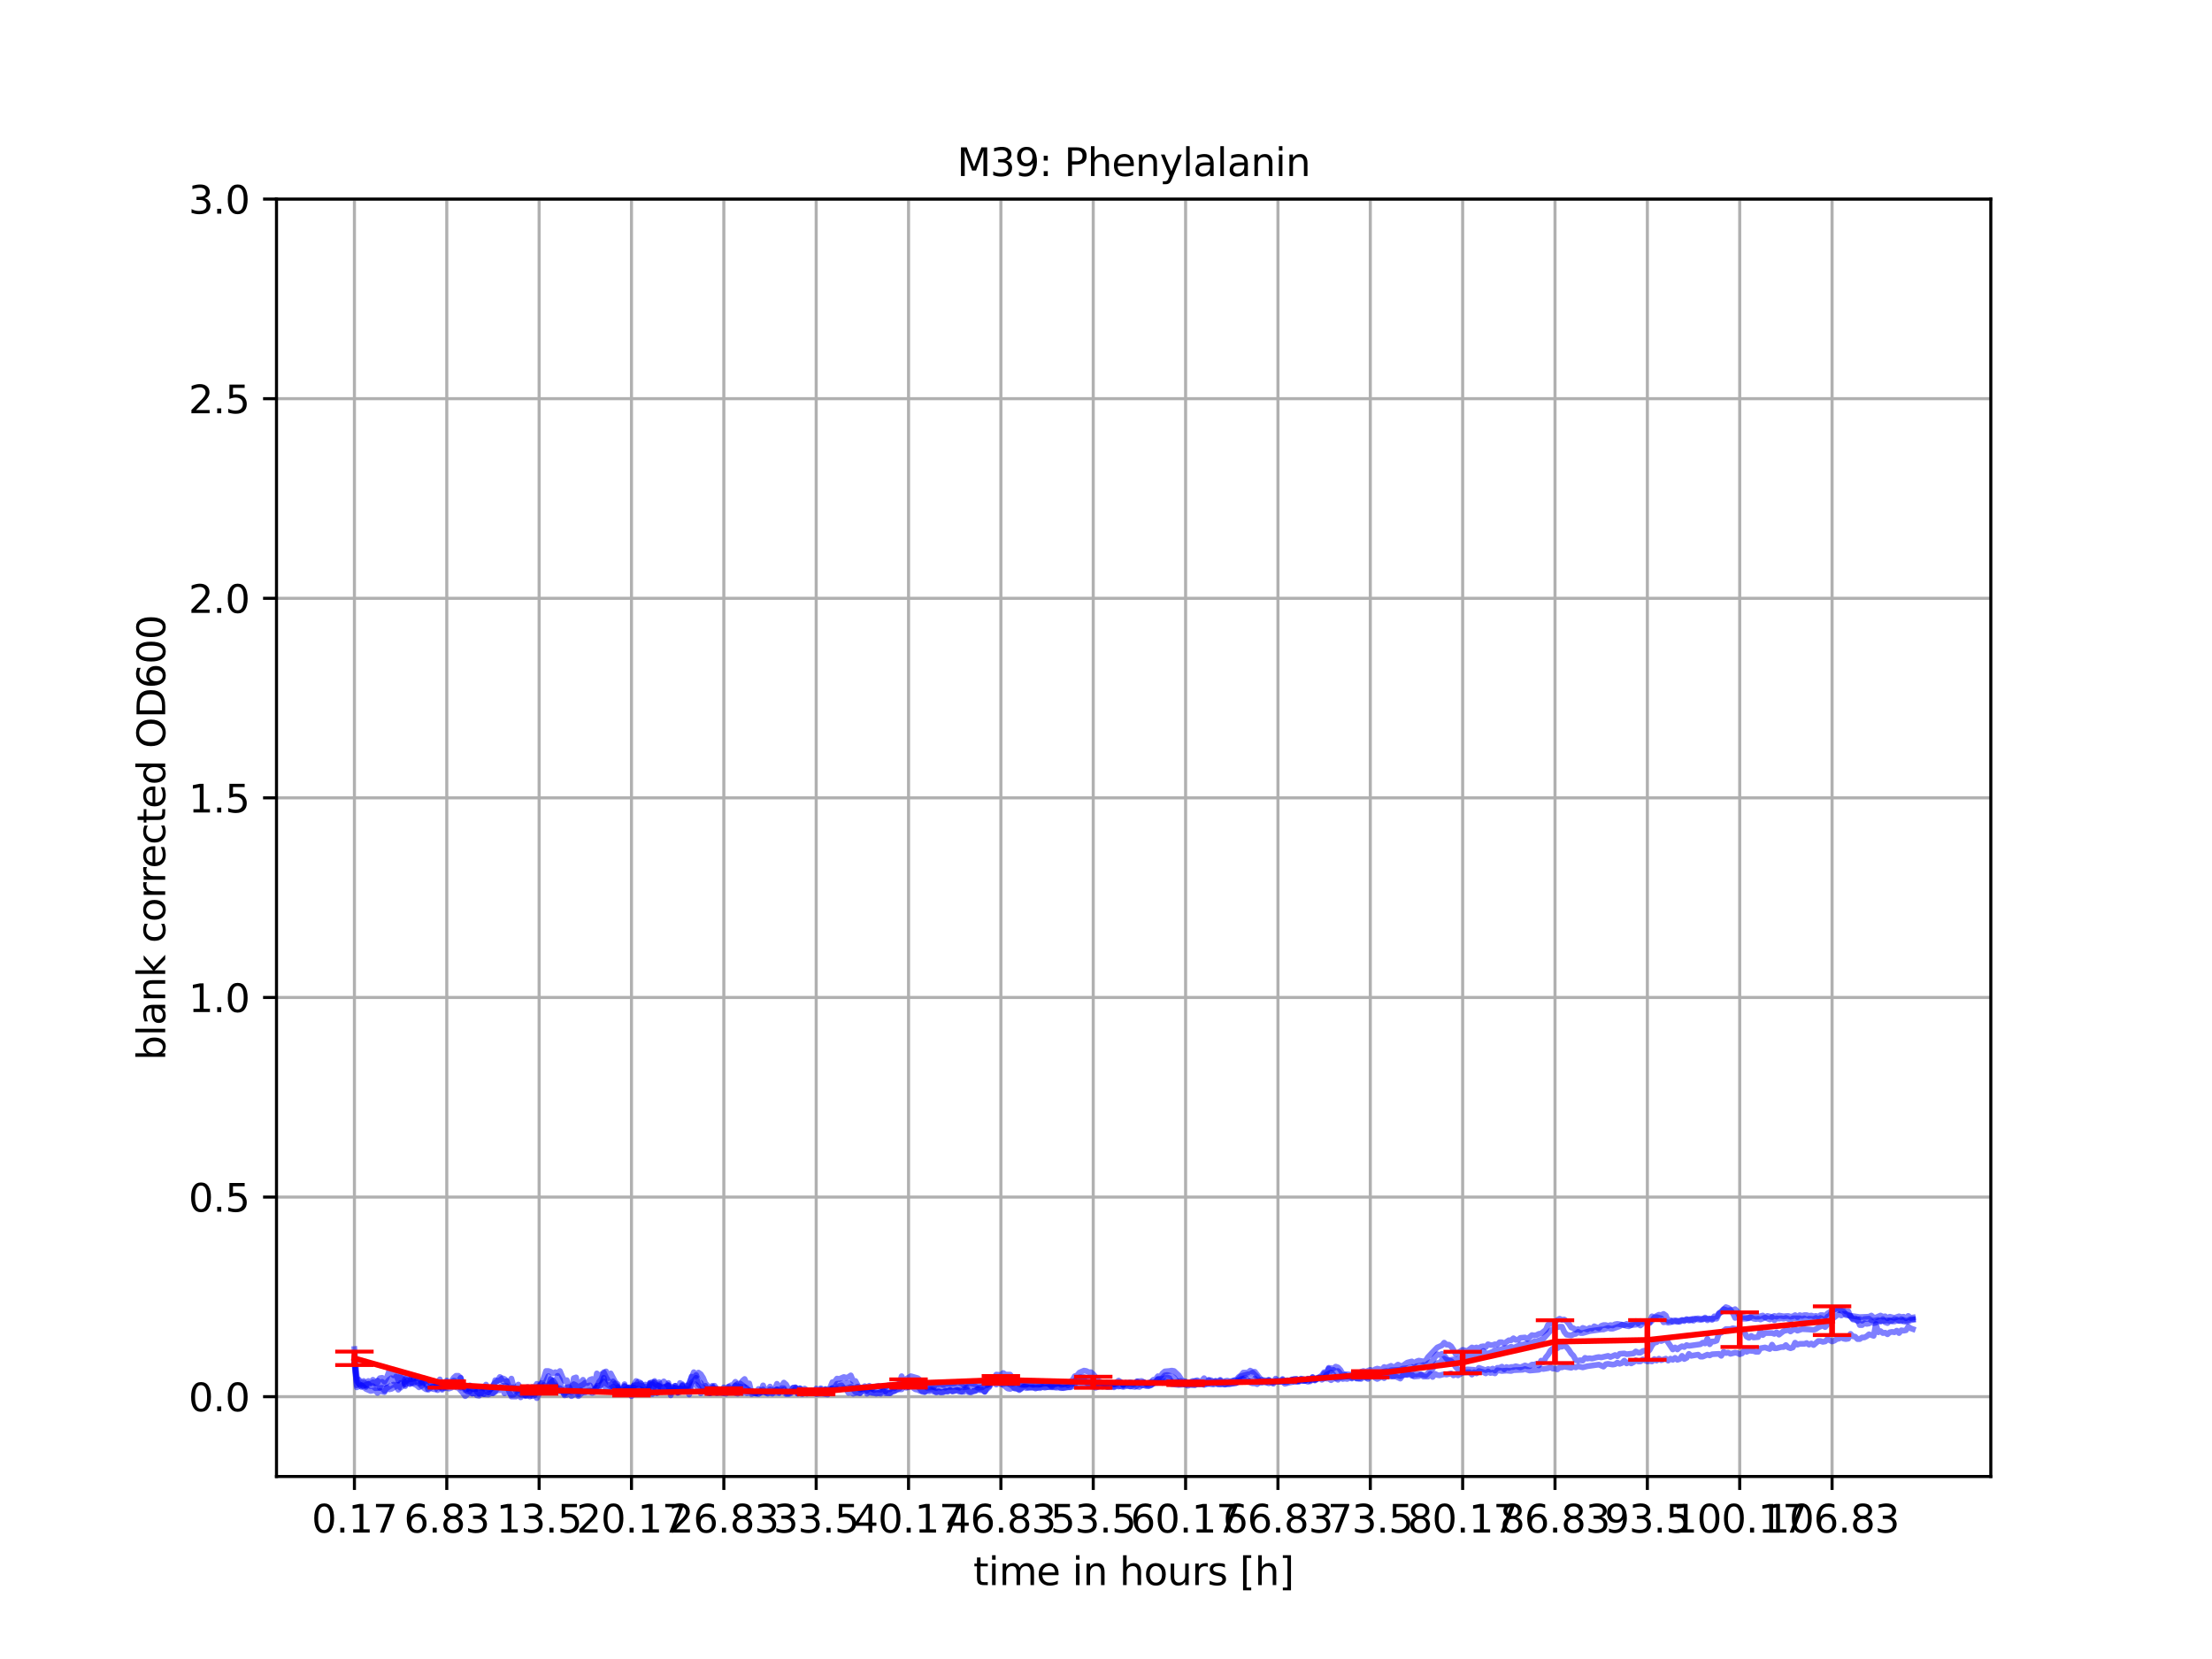 <?xml version="1.0" encoding="utf-8" standalone="no"?>
<!DOCTYPE svg PUBLIC "-//W3C//DTD SVG 1.1//EN"
  "http://www.w3.org/Graphics/SVG/1.1/DTD/svg11.dtd">
<svg xmlns:xlink="http://www.w3.org/1999/xlink" width="576pt" height="432pt" viewBox="0 0 576 432" xmlns="http://www.w3.org/2000/svg" version="1.1">
 <defs>
  <style type="text/css">*{stroke-linejoin: round; stroke-linecap: butt}</style>
 </defs>
 <g id="figure_1">
  <g id="patch_1">
   <path d="M 0 432 
L 576 432 
L 576 0 
L 0 0 
z
" style="fill: #ffffff"/>
  </g>
  <g id="axes_1">
   <g id="patch_2">
    <path d="M 72 384.48 
L 518.4 384.48 
L 518.4 51.84 
L 72 51.84 
z
" style="fill: #ffffff"/>
   </g>
   <g id="matplotlib.axis_1">
    <g id="xtick_1">
     <g id="line2d_1">
      <path d="M 92.291 384.48 
L 92.291 51.84 
" clip-path="url(#p8d6b486461)" style="fill: none; stroke: #b0b0b0; stroke-width: 0.8; stroke-linecap: square"/>
     </g>
     <g id="line2d_2">
      <defs>
       <path id="m3fd09b1745" d="M 0 0 
L 0 3.5 
" style="stroke: #000000; stroke-width: 0.8"/>
      </defs>
      <g>
       <use xlink:href="#m3fd09b1745" x="92.291" y="384.48" style="stroke: #000000; stroke-width: 0.8"/>
      </g>
     </g>
     <g id="text_1">
      <!-- 0.17 -->
      <g transform="translate(81.158 399.078) scale(0.1 -0.1)">
       <defs>
        <path id="DejaVuSans-30" d="M 2034 4250 
Q 1547 4250 1301 3770 
Q 1056 3291 1056 2328 
Q 1056 1369 1301 889 
Q 1547 409 2034 409 
Q 2525 409 2770 889 
Q 3016 1369 3016 2328 
Q 3016 3291 2770 3770 
Q 2525 4250 2034 4250 
z
M 2034 4750 
Q 2819 4750 3233 4129 
Q 3647 3509 3647 2328 
Q 3647 1150 3233 529 
Q 2819 -91 2034 -91 
Q 1250 -91 836 529 
Q 422 1150 422 2328 
Q 422 3509 836 4129 
Q 1250 4750 2034 4750 
z
" transform="scale(0.016)"/>
        <path id="DejaVuSans-2e" d="M 684 794 
L 1344 794 
L 1344 0 
L 684 0 
L 684 794 
z
" transform="scale(0.016)"/>
        <path id="DejaVuSans-31" d="M 794 531 
L 1825 531 
L 1825 4091 
L 703 3866 
L 703 4441 
L 1819 4666 
L 2450 4666 
L 2450 531 
L 3481 531 
L 3481 0 
L 794 0 
L 794 531 
z
" transform="scale(0.016)"/>
        <path id="DejaVuSans-37" d="M 525 4666 
L 3525 4666 
L 3525 4397 
L 1831 0 
L 1172 0 
L 2766 4134 
L 525 4134 
L 525 4666 
z
" transform="scale(0.016)"/>
       </defs>
       <use xlink:href="#DejaVuSans-30"/>
       <use xlink:href="#DejaVuSans-2e" x="63.623"/>
       <use xlink:href="#DejaVuSans-31" x="95.41"/>
       <use xlink:href="#DejaVuSans-37" x="159.033"/>
      </g>
     </g>
    </g>
    <g id="xtick_2">
     <g id="line2d_3">
      <path d="M 116.339 384.48 
L 116.339 51.84 
" clip-path="url(#p8d6b486461)" style="fill: none; stroke: #b0b0b0; stroke-width: 0.8; stroke-linecap: square"/>
     </g>
     <g id="line2d_4">
      <g>
       <use xlink:href="#m3fd09b1745" x="116.339" y="384.48" style="stroke: #000000; stroke-width: 0.8"/>
      </g>
     </g>
     <g id="text_2">
      <!-- 6.83 -->
      <g transform="translate(105.207 399.078) scale(0.1 -0.1)">
       <defs>
        <path id="DejaVuSans-36" d="M 2113 2584 
Q 1688 2584 1439 2293 
Q 1191 2003 1191 1497 
Q 1191 994 1439 701 
Q 1688 409 2113 409 
Q 2538 409 2786 701 
Q 3034 994 3034 1497 
Q 3034 2003 2786 2293 
Q 2538 2584 2113 2584 
z
M 3366 4563 
L 3366 3988 
Q 3128 4100 2886 4159 
Q 2644 4219 2406 4219 
Q 1781 4219 1451 3797 
Q 1122 3375 1075 2522 
Q 1259 2794 1537 2939 
Q 1816 3084 2150 3084 
Q 2853 3084 3261 2657 
Q 3669 2231 3669 1497 
Q 3669 778 3244 343 
Q 2819 -91 2113 -91 
Q 1303 -91 875 529 
Q 447 1150 447 2328 
Q 447 3434 972 4092 
Q 1497 4750 2381 4750 
Q 2619 4750 2861 4703 
Q 3103 4656 3366 4563 
z
" transform="scale(0.016)"/>
        <path id="DejaVuSans-38" d="M 2034 2216 
Q 1584 2216 1326 1975 
Q 1069 1734 1069 1313 
Q 1069 891 1326 650 
Q 1584 409 2034 409 
Q 2484 409 2743 651 
Q 3003 894 3003 1313 
Q 3003 1734 2745 1975 
Q 2488 2216 2034 2216 
z
M 1403 2484 
Q 997 2584 770 2862 
Q 544 3141 544 3541 
Q 544 4100 942 4425 
Q 1341 4750 2034 4750 
Q 2731 4750 3128 4425 
Q 3525 4100 3525 3541 
Q 3525 3141 3298 2862 
Q 3072 2584 2669 2484 
Q 3125 2378 3379 2068 
Q 3634 1759 3634 1313 
Q 3634 634 3220 271 
Q 2806 -91 2034 -91 
Q 1263 -91 848 271 
Q 434 634 434 1313 
Q 434 1759 690 2068 
Q 947 2378 1403 2484 
z
M 1172 3481 
Q 1172 3119 1398 2916 
Q 1625 2713 2034 2713 
Q 2441 2713 2670 2916 
Q 2900 3119 2900 3481 
Q 2900 3844 2670 4047 
Q 2441 4250 2034 4250 
Q 1625 4250 1398 4047 
Q 1172 3844 1172 3481 
z
" transform="scale(0.016)"/>
        <path id="DejaVuSans-33" d="M 2597 2516 
Q 3050 2419 3304 2112 
Q 3559 1806 3559 1356 
Q 3559 666 3084 287 
Q 2609 -91 1734 -91 
Q 1441 -91 1130 -33 
Q 819 25 488 141 
L 488 750 
Q 750 597 1062 519 
Q 1375 441 1716 441 
Q 2309 441 2620 675 
Q 2931 909 2931 1356 
Q 2931 1769 2642 2001 
Q 2353 2234 1838 2234 
L 1294 2234 
L 1294 2753 
L 1863 2753 
Q 2328 2753 2575 2939 
Q 2822 3125 2822 3475 
Q 2822 3834 2567 4026 
Q 2313 4219 1838 4219 
Q 1578 4219 1281 4162 
Q 984 4106 628 3988 
L 628 4550 
Q 988 4650 1302 4700 
Q 1616 4750 1894 4750 
Q 2613 4750 3031 4423 
Q 3450 4097 3450 3541 
Q 3450 3153 3228 2886 
Q 3006 2619 2597 2516 
z
" transform="scale(0.016)"/>
       </defs>
       <use xlink:href="#DejaVuSans-36"/>
       <use xlink:href="#DejaVuSans-2e" x="63.623"/>
       <use xlink:href="#DejaVuSans-38" x="95.41"/>
       <use xlink:href="#DejaVuSans-33" x="159.033"/>
      </g>
     </g>
    </g>
    <g id="xtick_3">
     <g id="line2d_5">
      <path d="M 140.388 384.48 
L 140.388 51.84 
" clip-path="url(#p8d6b486461)" style="fill: none; stroke: #b0b0b0; stroke-width: 0.8; stroke-linecap: square"/>
     </g>
     <g id="line2d_6">
      <g>
       <use xlink:href="#m3fd09b1745" x="140.388" y="384.48" style="stroke: #000000; stroke-width: 0.8"/>
      </g>
     </g>
     <g id="text_3">
      <!-- 13.5 -->
      <g transform="translate(129.255 399.078) scale(0.1 -0.1)">
       <defs>
        <path id="DejaVuSans-35" d="M 691 4666 
L 3169 4666 
L 3169 4134 
L 1269 4134 
L 1269 2991 
Q 1406 3038 1543 3061 
Q 1681 3084 1819 3084 
Q 2600 3084 3056 2656 
Q 3513 2228 3513 1497 
Q 3513 744 3044 326 
Q 2575 -91 1722 -91 
Q 1428 -91 1123 -41 
Q 819 9 494 109 
L 494 744 
Q 775 591 1075 516 
Q 1375 441 1709 441 
Q 2250 441 2565 725 
Q 2881 1009 2881 1497 
Q 2881 1984 2565 2268 
Q 2250 2553 1709 2553 
Q 1456 2553 1204 2497 
Q 953 2441 691 2322 
L 691 4666 
z
" transform="scale(0.016)"/>
       </defs>
       <use xlink:href="#DejaVuSans-31"/>
       <use xlink:href="#DejaVuSans-33" x="63.623"/>
       <use xlink:href="#DejaVuSans-2e" x="127.246"/>
       <use xlink:href="#DejaVuSans-35" x="159.033"/>
      </g>
     </g>
    </g>
    <g id="xtick_4">
     <g id="line2d_7">
      <path d="M 164.436 384.48 
L 164.436 51.84 
" clip-path="url(#p8d6b486461)" style="fill: none; stroke: #b0b0b0; stroke-width: 0.8; stroke-linecap: square"/>
     </g>
     <g id="line2d_8">
      <g>
       <use xlink:href="#m3fd09b1745" x="164.436" y="384.48" style="stroke: #000000; stroke-width: 0.8"/>
      </g>
     </g>
     <g id="text_4">
      <!-- 20.17 -->
      <g transform="translate(150.122 399.078) scale(0.1 -0.1)">
       <defs>
        <path id="DejaVuSans-32" d="M 1228 531 
L 3431 531 
L 3431 0 
L 469 0 
L 469 531 
Q 828 903 1448 1529 
Q 2069 2156 2228 2338 
Q 2531 2678 2651 2914 
Q 2772 3150 2772 3378 
Q 2772 3750 2511 3984 
Q 2250 4219 1831 4219 
Q 1534 4219 1204 4116 
Q 875 4013 500 3803 
L 500 4441 
Q 881 4594 1212 4672 
Q 1544 4750 1819 4750 
Q 2544 4750 2975 4387 
Q 3406 4025 3406 3419 
Q 3406 3131 3298 2873 
Q 3191 2616 2906 2266 
Q 2828 2175 2409 1742 
Q 1991 1309 1228 531 
z
" transform="scale(0.016)"/>
       </defs>
       <use xlink:href="#DejaVuSans-32"/>
       <use xlink:href="#DejaVuSans-30" x="63.623"/>
       <use xlink:href="#DejaVuSans-2e" x="127.246"/>
       <use xlink:href="#DejaVuSans-31" x="159.033"/>
       <use xlink:href="#DejaVuSans-37" x="222.656"/>
      </g>
     </g>
    </g>
    <g id="xtick_5">
     <g id="line2d_9">
      <path d="M 188.485 384.48 
L 188.485 51.84 
" clip-path="url(#p8d6b486461)" style="fill: none; stroke: #b0b0b0; stroke-width: 0.8; stroke-linecap: square"/>
     </g>
     <g id="line2d_10">
      <g>
       <use xlink:href="#m3fd09b1745" x="188.485" y="384.48" style="stroke: #000000; stroke-width: 0.8"/>
      </g>
     </g>
     <g id="text_5">
      <!-- 26.83 -->
      <g transform="translate(174.171 399.078) scale(0.1 -0.1)">
       <use xlink:href="#DejaVuSans-32"/>
       <use xlink:href="#DejaVuSans-36" x="63.623"/>
       <use xlink:href="#DejaVuSans-2e" x="127.246"/>
       <use xlink:href="#DejaVuSans-38" x="159.033"/>
       <use xlink:href="#DejaVuSans-33" x="222.656"/>
      </g>
     </g>
    </g>
    <g id="xtick_6">
     <g id="line2d_11">
      <path d="M 212.533 384.48 
L 212.533 51.84 
" clip-path="url(#p8d6b486461)" style="fill: none; stroke: #b0b0b0; stroke-width: 0.8; stroke-linecap: square"/>
     </g>
     <g id="line2d_12">
      <g>
       <use xlink:href="#m3fd09b1745" x="212.533" y="384.48" style="stroke: #000000; stroke-width: 0.8"/>
      </g>
     </g>
     <g id="text_6">
      <!-- 33.5 -->
      <g transform="translate(201.401 399.078) scale(0.1 -0.1)">
       <use xlink:href="#DejaVuSans-33"/>
       <use xlink:href="#DejaVuSans-33" x="63.623"/>
       <use xlink:href="#DejaVuSans-2e" x="127.246"/>
       <use xlink:href="#DejaVuSans-35" x="159.033"/>
      </g>
     </g>
    </g>
    <g id="xtick_7">
     <g id="line2d_13">
      <path d="M 236.582 384.48 
L 236.582 51.84 
" clip-path="url(#p8d6b486461)" style="fill: none; stroke: #b0b0b0; stroke-width: 0.8; stroke-linecap: square"/>
     </g>
     <g id="line2d_14">
      <g>
       <use xlink:href="#m3fd09b1745" x="236.582" y="384.48" style="stroke: #000000; stroke-width: 0.8"/>
      </g>
     </g>
     <g id="text_7">
      <!-- 40.17 -->
      <g transform="translate(222.268 399.078) scale(0.1 -0.1)">
       <defs>
        <path id="DejaVuSans-34" d="M 2419 4116 
L 825 1625 
L 2419 1625 
L 2419 4116 
z
M 2253 4666 
L 3047 4666 
L 3047 1625 
L 3713 1625 
L 3713 1100 
L 3047 1100 
L 3047 0 
L 2419 0 
L 2419 1100 
L 313 1100 
L 313 1709 
L 2253 4666 
z
" transform="scale(0.016)"/>
       </defs>
       <use xlink:href="#DejaVuSans-34"/>
       <use xlink:href="#DejaVuSans-30" x="63.623"/>
       <use xlink:href="#DejaVuSans-2e" x="127.246"/>
       <use xlink:href="#DejaVuSans-31" x="159.033"/>
       <use xlink:href="#DejaVuSans-37" x="222.656"/>
      </g>
     </g>
    </g>
    <g id="xtick_8">
     <g id="line2d_15">
      <path d="M 260.63 384.48 
L 260.63 51.84 
" clip-path="url(#p8d6b486461)" style="fill: none; stroke: #b0b0b0; stroke-width: 0.8; stroke-linecap: square"/>
     </g>
     <g id="line2d_16">
      <g>
       <use xlink:href="#m3fd09b1745" x="260.63" y="384.48" style="stroke: #000000; stroke-width: 0.8"/>
      </g>
     </g>
     <g id="text_8">
      <!-- 46.83 -->
      <g transform="translate(246.316 399.078) scale(0.1 -0.1)">
       <use xlink:href="#DejaVuSans-34"/>
       <use xlink:href="#DejaVuSans-36" x="63.623"/>
       <use xlink:href="#DejaVuSans-2e" x="127.246"/>
       <use xlink:href="#DejaVuSans-38" x="159.033"/>
       <use xlink:href="#DejaVuSans-33" x="222.656"/>
      </g>
     </g>
    </g>
    <g id="xtick_9">
     <g id="line2d_17">
      <path d="M 284.679 384.48 
L 284.679 51.84 
" clip-path="url(#p8d6b486461)" style="fill: none; stroke: #b0b0b0; stroke-width: 0.8; stroke-linecap: square"/>
     </g>
     <g id="line2d_18">
      <g>
       <use xlink:href="#m3fd09b1745" x="284.679" y="384.48" style="stroke: #000000; stroke-width: 0.8"/>
      </g>
     </g>
     <g id="text_9">
      <!-- 53.5 -->
      <g transform="translate(273.546 399.078) scale(0.1 -0.1)">
       <use xlink:href="#DejaVuSans-35"/>
       <use xlink:href="#DejaVuSans-33" x="63.623"/>
       <use xlink:href="#DejaVuSans-2e" x="127.246"/>
       <use xlink:href="#DejaVuSans-35" x="159.033"/>
      </g>
     </g>
    </g>
    <g id="xtick_10">
     <g id="line2d_19">
      <path d="M 308.727 384.48 
L 308.727 51.84 
" clip-path="url(#p8d6b486461)" style="fill: none; stroke: #b0b0b0; stroke-width: 0.8; stroke-linecap: square"/>
     </g>
     <g id="line2d_20">
      <g>
       <use xlink:href="#m3fd09b1745" x="308.727" y="384.48" style="stroke: #000000; stroke-width: 0.8"/>
      </g>
     </g>
     <g id="text_10">
      <!-- 60.17 -->
      <g transform="translate(294.413 399.078) scale(0.1 -0.1)">
       <use xlink:href="#DejaVuSans-36"/>
       <use xlink:href="#DejaVuSans-30" x="63.623"/>
       <use xlink:href="#DejaVuSans-2e" x="127.246"/>
       <use xlink:href="#DejaVuSans-31" x="159.033"/>
       <use xlink:href="#DejaVuSans-37" x="222.656"/>
      </g>
     </g>
    </g>
    <g id="xtick_11">
     <g id="line2d_21">
      <path d="M 332.776 384.48 
L 332.776 51.84 
" clip-path="url(#p8d6b486461)" style="fill: none; stroke: #b0b0b0; stroke-width: 0.8; stroke-linecap: square"/>
     </g>
     <g id="line2d_22">
      <g>
       <use xlink:href="#m3fd09b1745" x="332.776" y="384.48" style="stroke: #000000; stroke-width: 0.8"/>
      </g>
     </g>
     <g id="text_11">
      <!-- 66.83 -->
      <g transform="translate(318.462 399.078) scale(0.1 -0.1)">
       <use xlink:href="#DejaVuSans-36"/>
       <use xlink:href="#DejaVuSans-36" x="63.623"/>
       <use xlink:href="#DejaVuSans-2e" x="127.246"/>
       <use xlink:href="#DejaVuSans-38" x="159.033"/>
       <use xlink:href="#DejaVuSans-33" x="222.656"/>
      </g>
     </g>
    </g>
    <g id="xtick_12">
     <g id="line2d_23">
      <path d="M 356.824 384.48 
L 356.824 51.84 
" clip-path="url(#p8d6b486461)" style="fill: none; stroke: #b0b0b0; stroke-width: 0.8; stroke-linecap: square"/>
     </g>
     <g id="line2d_24">
      <g>
       <use xlink:href="#m3fd09b1745" x="356.824" y="384.48" style="stroke: #000000; stroke-width: 0.8"/>
      </g>
     </g>
     <g id="text_12">
      <!-- 73.5 -->
      <g transform="translate(345.691 399.078) scale(0.1 -0.1)">
       <use xlink:href="#DejaVuSans-37"/>
       <use xlink:href="#DejaVuSans-33" x="63.623"/>
       <use xlink:href="#DejaVuSans-2e" x="127.246"/>
       <use xlink:href="#DejaVuSans-35" x="159.033"/>
      </g>
     </g>
    </g>
    <g id="xtick_13">
     <g id="line2d_25">
      <path d="M 380.873 384.48 
L 380.873 51.84 
" clip-path="url(#p8d6b486461)" style="fill: none; stroke: #b0b0b0; stroke-width: 0.8; stroke-linecap: square"/>
     </g>
     <g id="line2d_26">
      <g>
       <use xlink:href="#m3fd09b1745" x="380.873" y="384.48" style="stroke: #000000; stroke-width: 0.8"/>
      </g>
     </g>
     <g id="text_13">
      <!-- 80.17 -->
      <g transform="translate(366.559 399.078) scale(0.1 -0.1)">
       <use xlink:href="#DejaVuSans-38"/>
       <use xlink:href="#DejaVuSans-30" x="63.623"/>
       <use xlink:href="#DejaVuSans-2e" x="127.246"/>
       <use xlink:href="#DejaVuSans-31" x="159.033"/>
       <use xlink:href="#DejaVuSans-37" x="222.656"/>
      </g>
     </g>
    </g>
    <g id="xtick_14">
     <g id="line2d_27">
      <path d="M 404.921 384.48 
L 404.921 51.84 
" clip-path="url(#p8d6b486461)" style="fill: none; stroke: #b0b0b0; stroke-width: 0.8; stroke-linecap: square"/>
     </g>
     <g id="line2d_28">
      <g>
       <use xlink:href="#m3fd09b1745" x="404.921" y="384.48" style="stroke: #000000; stroke-width: 0.8"/>
      </g>
     </g>
     <g id="text_14">
      <!-- 86.83 -->
      <g transform="translate(390.607 399.078) scale(0.1 -0.1)">
       <use xlink:href="#DejaVuSans-38"/>
       <use xlink:href="#DejaVuSans-36" x="63.623"/>
       <use xlink:href="#DejaVuSans-2e" x="127.246"/>
       <use xlink:href="#DejaVuSans-38" x="159.033"/>
       <use xlink:href="#DejaVuSans-33" x="222.656"/>
      </g>
     </g>
    </g>
    <g id="xtick_15">
     <g id="line2d_29">
      <path d="M 428.97 384.48 
L 428.97 51.84 
" clip-path="url(#p8d6b486461)" style="fill: none; stroke: #b0b0b0; stroke-width: 0.8; stroke-linecap: square"/>
     </g>
     <g id="line2d_30">
      <g>
       <use xlink:href="#m3fd09b1745" x="428.97" y="384.48" style="stroke: #000000; stroke-width: 0.8"/>
      </g>
     </g>
     <g id="text_15">
      <!-- 93.5 -->
      <g transform="translate(417.837 399.078) scale(0.1 -0.1)">
       <defs>
        <path id="DejaVuSans-39" d="M 703 97 
L 703 672 
Q 941 559 1184 500 
Q 1428 441 1663 441 
Q 2288 441 2617 861 
Q 2947 1281 2994 2138 
Q 2813 1869 2534 1725 
Q 2256 1581 1919 1581 
Q 1219 1581 811 2004 
Q 403 2428 403 3163 
Q 403 3881 828 4315 
Q 1253 4750 1959 4750 
Q 2769 4750 3195 4129 
Q 3622 3509 3622 2328 
Q 3622 1225 3098 567 
Q 2575 -91 1691 -91 
Q 1453 -91 1209 -44 
Q 966 3 703 97 
z
M 1959 2075 
Q 2384 2075 2632 2365 
Q 2881 2656 2881 3163 
Q 2881 3666 2632 3958 
Q 2384 4250 1959 4250 
Q 1534 4250 1286 3958 
Q 1038 3666 1038 3163 
Q 1038 2656 1286 2365 
Q 1534 2075 1959 2075 
z
" transform="scale(0.016)"/>
       </defs>
       <use xlink:href="#DejaVuSans-39"/>
       <use xlink:href="#DejaVuSans-33" x="63.623"/>
       <use xlink:href="#DejaVuSans-2e" x="127.246"/>
       <use xlink:href="#DejaVuSans-35" x="159.033"/>
      </g>
     </g>
    </g>
    <g id="xtick_16">
     <g id="line2d_31">
      <path d="M 453.018 384.48 
L 453.018 51.84 
" clip-path="url(#p8d6b486461)" style="fill: none; stroke: #b0b0b0; stroke-width: 0.8; stroke-linecap: square"/>
     </g>
     <g id="line2d_32">
      <g>
       <use xlink:href="#m3fd09b1745" x="453.018" y="384.48" style="stroke: #000000; stroke-width: 0.8"/>
      </g>
     </g>
     <g id="text_16">
      <!-- 100.17 -->
      <g transform="translate(435.523 399.078) scale(0.1 -0.1)">
       <use xlink:href="#DejaVuSans-31"/>
       <use xlink:href="#DejaVuSans-30" x="63.623"/>
       <use xlink:href="#DejaVuSans-30" x="127.246"/>
       <use xlink:href="#DejaVuSans-2e" x="190.869"/>
       <use xlink:href="#DejaVuSans-31" x="222.656"/>
       <use xlink:href="#DejaVuSans-37" x="286.279"/>
      </g>
     </g>
    </g>
    <g id="xtick_17">
     <g id="line2d_33">
      <path d="M 477.067 384.48 
L 477.067 51.84 
" clip-path="url(#p8d6b486461)" style="fill: none; stroke: #b0b0b0; stroke-width: 0.8; stroke-linecap: square"/>
     </g>
     <g id="line2d_34">
      <g>
       <use xlink:href="#m3fd09b1745" x="477.067" y="384.48" style="stroke: #000000; stroke-width: 0.8"/>
      </g>
     </g>
     <g id="text_17">
      <!-- 106.83 -->
      <g transform="translate(459.571 399.078) scale(0.1 -0.1)">
       <use xlink:href="#DejaVuSans-31"/>
       <use xlink:href="#DejaVuSans-30" x="63.623"/>
       <use xlink:href="#DejaVuSans-36" x="127.246"/>
       <use xlink:href="#DejaVuSans-2e" x="190.869"/>
       <use xlink:href="#DejaVuSans-38" x="222.656"/>
       <use xlink:href="#DejaVuSans-33" x="286.279"/>
      </g>
     </g>
    </g>
    <g id="text_18">
     <!-- time in hours [h] -->
     <g transform="translate(253.452 412.757) scale(0.1 -0.1)">
      <defs>
       <path id="DejaVuSans-74" d="M 1172 4494 
L 1172 3500 
L 2356 3500 
L 2356 3053 
L 1172 3053 
L 1172 1153 
Q 1172 725 1289 603 
Q 1406 481 1766 481 
L 2356 481 
L 2356 0 
L 1766 0 
Q 1100 0 847 248 
Q 594 497 594 1153 
L 594 3053 
L 172 3053 
L 172 3500 
L 594 3500 
L 594 4494 
L 1172 4494 
z
" transform="scale(0.016)"/>
       <path id="DejaVuSans-69" d="M 603 3500 
L 1178 3500 
L 1178 0 
L 603 0 
L 603 3500 
z
M 603 4863 
L 1178 4863 
L 1178 4134 
L 603 4134 
L 603 4863 
z
" transform="scale(0.016)"/>
       <path id="DejaVuSans-6d" d="M 3328 2828 
Q 3544 3216 3844 3400 
Q 4144 3584 4550 3584 
Q 5097 3584 5394 3201 
Q 5691 2819 5691 2113 
L 5691 0 
L 5113 0 
L 5113 2094 
Q 5113 2597 4934 2840 
Q 4756 3084 4391 3084 
Q 3944 3084 3684 2787 
Q 3425 2491 3425 1978 
L 3425 0 
L 2847 0 
L 2847 2094 
Q 2847 2600 2669 2842 
Q 2491 3084 2119 3084 
Q 1678 3084 1418 2786 
Q 1159 2488 1159 1978 
L 1159 0 
L 581 0 
L 581 3500 
L 1159 3500 
L 1159 2956 
Q 1356 3278 1631 3431 
Q 1906 3584 2284 3584 
Q 2666 3584 2933 3390 
Q 3200 3197 3328 2828 
z
" transform="scale(0.016)"/>
       <path id="DejaVuSans-65" d="M 3597 1894 
L 3597 1613 
L 953 1613 
Q 991 1019 1311 708 
Q 1631 397 2203 397 
Q 2534 397 2845 478 
Q 3156 559 3463 722 
L 3463 178 
Q 3153 47 2828 -22 
Q 2503 -91 2169 -91 
Q 1331 -91 842 396 
Q 353 884 353 1716 
Q 353 2575 817 3079 
Q 1281 3584 2069 3584 
Q 2775 3584 3186 3129 
Q 3597 2675 3597 1894 
z
M 3022 2063 
Q 3016 2534 2758 2815 
Q 2500 3097 2075 3097 
Q 1594 3097 1305 2825 
Q 1016 2553 972 2059 
L 3022 2063 
z
" transform="scale(0.016)"/>
       <path id="DejaVuSans-20" transform="scale(0.016)"/>
       <path id="DejaVuSans-6e" d="M 3513 2113 
L 3513 0 
L 2938 0 
L 2938 2094 
Q 2938 2591 2744 2837 
Q 2550 3084 2163 3084 
Q 1697 3084 1428 2787 
Q 1159 2491 1159 1978 
L 1159 0 
L 581 0 
L 581 3500 
L 1159 3500 
L 1159 2956 
Q 1366 3272 1645 3428 
Q 1925 3584 2291 3584 
Q 2894 3584 3203 3211 
Q 3513 2838 3513 2113 
z
" transform="scale(0.016)"/>
       <path id="DejaVuSans-68" d="M 3513 2113 
L 3513 0 
L 2938 0 
L 2938 2094 
Q 2938 2591 2744 2837 
Q 2550 3084 2163 3084 
Q 1697 3084 1428 2787 
Q 1159 2491 1159 1978 
L 1159 0 
L 581 0 
L 581 4863 
L 1159 4863 
L 1159 2956 
Q 1366 3272 1645 3428 
Q 1925 3584 2291 3584 
Q 2894 3584 3203 3211 
Q 3513 2838 3513 2113 
z
" transform="scale(0.016)"/>
       <path id="DejaVuSans-6f" d="M 1959 3097 
Q 1497 3097 1228 2736 
Q 959 2375 959 1747 
Q 959 1119 1226 758 
Q 1494 397 1959 397 
Q 2419 397 2687 759 
Q 2956 1122 2956 1747 
Q 2956 2369 2687 2733 
Q 2419 3097 1959 3097 
z
M 1959 3584 
Q 2709 3584 3137 3096 
Q 3566 2609 3566 1747 
Q 3566 888 3137 398 
Q 2709 -91 1959 -91 
Q 1206 -91 779 398 
Q 353 888 353 1747 
Q 353 2609 779 3096 
Q 1206 3584 1959 3584 
z
" transform="scale(0.016)"/>
       <path id="DejaVuSans-75" d="M 544 1381 
L 544 3500 
L 1119 3500 
L 1119 1403 
Q 1119 906 1312 657 
Q 1506 409 1894 409 
Q 2359 409 2629 706 
Q 2900 1003 2900 1516 
L 2900 3500 
L 3475 3500 
L 3475 0 
L 2900 0 
L 2900 538 
Q 2691 219 2414 64 
Q 2138 -91 1772 -91 
Q 1169 -91 856 284 
Q 544 659 544 1381 
z
M 1991 3584 
L 1991 3584 
z
" transform="scale(0.016)"/>
       <path id="DejaVuSans-72" d="M 2631 2963 
Q 2534 3019 2420 3045 
Q 2306 3072 2169 3072 
Q 1681 3072 1420 2755 
Q 1159 2438 1159 1844 
L 1159 0 
L 581 0 
L 581 3500 
L 1159 3500 
L 1159 2956 
Q 1341 3275 1631 3429 
Q 1922 3584 2338 3584 
Q 2397 3584 2469 3576 
Q 2541 3569 2628 3553 
L 2631 2963 
z
" transform="scale(0.016)"/>
       <path id="DejaVuSans-73" d="M 2834 3397 
L 2834 2853 
Q 2591 2978 2328 3040 
Q 2066 3103 1784 3103 
Q 1356 3103 1142 2972 
Q 928 2841 928 2578 
Q 928 2378 1081 2264 
Q 1234 2150 1697 2047 
L 1894 2003 
Q 2506 1872 2764 1633 
Q 3022 1394 3022 966 
Q 3022 478 2636 193 
Q 2250 -91 1575 -91 
Q 1294 -91 989 -36 
Q 684 19 347 128 
L 347 722 
Q 666 556 975 473 
Q 1284 391 1588 391 
Q 1994 391 2212 530 
Q 2431 669 2431 922 
Q 2431 1156 2273 1281 
Q 2116 1406 1581 1522 
L 1381 1569 
Q 847 1681 609 1914 
Q 372 2147 372 2553 
Q 372 3047 722 3315 
Q 1072 3584 1716 3584 
Q 2034 3584 2315 3537 
Q 2597 3491 2834 3397 
z
" transform="scale(0.016)"/>
       <path id="DejaVuSans-5b" d="M 550 4863 
L 1875 4863 
L 1875 4416 
L 1125 4416 
L 1125 -397 
L 1875 -397 
L 1875 -844 
L 550 -844 
L 550 4863 
z
" transform="scale(0.016)"/>
       <path id="DejaVuSans-5d" d="M 1947 4863 
L 1947 -844 
L 622 -844 
L 622 -397 
L 1369 -397 
L 1369 4416 
L 622 4416 
L 622 4863 
L 1947 4863 
z
" transform="scale(0.016)"/>
      </defs>
      <use xlink:href="#DejaVuSans-74"/>
      <use xlink:href="#DejaVuSans-69" x="39.209"/>
      <use xlink:href="#DejaVuSans-6d" x="66.992"/>
      <use xlink:href="#DejaVuSans-65" x="164.404"/>
      <use xlink:href="#DejaVuSans-20" x="225.928"/>
      <use xlink:href="#DejaVuSans-69" x="257.715"/>
      <use xlink:href="#DejaVuSans-6e" x="285.498"/>
      <use xlink:href="#DejaVuSans-20" x="348.877"/>
      <use xlink:href="#DejaVuSans-68" x="380.664"/>
      <use xlink:href="#DejaVuSans-6f" x="444.043"/>
      <use xlink:href="#DejaVuSans-75" x="505.225"/>
      <use xlink:href="#DejaVuSans-72" x="568.604"/>
      <use xlink:href="#DejaVuSans-73" x="609.717"/>
      <use xlink:href="#DejaVuSans-20" x="661.816"/>
      <use xlink:href="#DejaVuSans-5b" x="693.604"/>
      <use xlink:href="#DejaVuSans-68" x="732.617"/>
      <use xlink:href="#DejaVuSans-5d" x="795.996"/>
     </g>
    </g>
   </g>
   <g id="matplotlib.axis_2">
    <g id="ytick_1">
     <g id="line2d_35">
      <path d="M 72 363.69 
L 518.4 363.69 
" clip-path="url(#p8d6b486461)" style="fill: none; stroke: #b0b0b0; stroke-width: 0.8; stroke-linecap: square"/>
     </g>
     <g id="line2d_36">
      <defs>
       <path id="m42f48c8e3c" d="M 0 0 
L -3.5 0 
" style="stroke: #000000; stroke-width: 0.8"/>
      </defs>
      <g>
       <use xlink:href="#m42f48c8e3c" x="72" y="363.69" style="stroke: #000000; stroke-width: 0.8"/>
      </g>
     </g>
     <g id="text_19">
      <!-- 0.0 -->
      <g transform="translate(49.097 367.489) scale(0.1 -0.1)">
       <use xlink:href="#DejaVuSans-30"/>
       <use xlink:href="#DejaVuSans-2e" x="63.623"/>
       <use xlink:href="#DejaVuSans-30" x="95.41"/>
      </g>
     </g>
    </g>
    <g id="ytick_2">
     <g id="line2d_37">
      <path d="M 72 311.715 
L 518.4 311.715 
" clip-path="url(#p8d6b486461)" style="fill: none; stroke: #b0b0b0; stroke-width: 0.8; stroke-linecap: square"/>
     </g>
     <g id="line2d_38">
      <g>
       <use xlink:href="#m42f48c8e3c" x="72" y="311.715" style="stroke: #000000; stroke-width: 0.8"/>
      </g>
     </g>
     <g id="text_20">
      <!-- 0.5 -->
      <g transform="translate(49.097 315.514) scale(0.1 -0.1)">
       <use xlink:href="#DejaVuSans-30"/>
       <use xlink:href="#DejaVuSans-2e" x="63.623"/>
       <use xlink:href="#DejaVuSans-35" x="95.41"/>
      </g>
     </g>
    </g>
    <g id="ytick_3">
     <g id="line2d_39">
      <path d="M 72 259.74 
L 518.4 259.74 
" clip-path="url(#p8d6b486461)" style="fill: none; stroke: #b0b0b0; stroke-width: 0.8; stroke-linecap: square"/>
     </g>
     <g id="line2d_40">
      <g>
       <use xlink:href="#m42f48c8e3c" x="72" y="259.74" style="stroke: #000000; stroke-width: 0.8"/>
      </g>
     </g>
     <g id="text_21">
      <!-- 1.0 -->
      <g transform="translate(49.097 263.539) scale(0.1 -0.1)">
       <use xlink:href="#DejaVuSans-31"/>
       <use xlink:href="#DejaVuSans-2e" x="63.623"/>
       <use xlink:href="#DejaVuSans-30" x="95.41"/>
      </g>
     </g>
    </g>
    <g id="ytick_4">
     <g id="line2d_41">
      <path d="M 72 207.765 
L 518.4 207.765 
" clip-path="url(#p8d6b486461)" style="fill: none; stroke: #b0b0b0; stroke-width: 0.8; stroke-linecap: square"/>
     </g>
     <g id="line2d_42">
      <g>
       <use xlink:href="#m42f48c8e3c" x="72" y="207.765" style="stroke: #000000; stroke-width: 0.8"/>
      </g>
     </g>
     <g id="text_22">
      <!-- 1.5 -->
      <g transform="translate(49.097 211.564) scale(0.1 -0.1)">
       <use xlink:href="#DejaVuSans-31"/>
       <use xlink:href="#DejaVuSans-2e" x="63.623"/>
       <use xlink:href="#DejaVuSans-35" x="95.41"/>
      </g>
     </g>
    </g>
    <g id="ytick_5">
     <g id="line2d_43">
      <path d="M 72 155.79 
L 518.4 155.79 
" clip-path="url(#p8d6b486461)" style="fill: none; stroke: #b0b0b0; stroke-width: 0.8; stroke-linecap: square"/>
     </g>
     <g id="line2d_44">
      <g>
       <use xlink:href="#m42f48c8e3c" x="72" y="155.79" style="stroke: #000000; stroke-width: 0.8"/>
      </g>
     </g>
     <g id="text_23">
      <!-- 2.0 -->
      <g transform="translate(49.097 159.589) scale(0.1 -0.1)">
       <use xlink:href="#DejaVuSans-32"/>
       <use xlink:href="#DejaVuSans-2e" x="63.623"/>
       <use xlink:href="#DejaVuSans-30" x="95.41"/>
      </g>
     </g>
    </g>
    <g id="ytick_6">
     <g id="line2d_45">
      <path d="M 72 103.815 
L 518.4 103.815 
" clip-path="url(#p8d6b486461)" style="fill: none; stroke: #b0b0b0; stroke-width: 0.8; stroke-linecap: square"/>
     </g>
     <g id="line2d_46">
      <g>
       <use xlink:href="#m42f48c8e3c" x="72" y="103.815" style="stroke: #000000; stroke-width: 0.8"/>
      </g>
     </g>
     <g id="text_24">
      <!-- 2.5 -->
      <g transform="translate(49.097 107.614) scale(0.1 -0.1)">
       <use xlink:href="#DejaVuSans-32"/>
       <use xlink:href="#DejaVuSans-2e" x="63.623"/>
       <use xlink:href="#DejaVuSans-35" x="95.41"/>
      </g>
     </g>
    </g>
    <g id="ytick_7">
     <g id="line2d_47">
      <path d="M 72 51.84 
L 518.4 51.84 
" clip-path="url(#p8d6b486461)" style="fill: none; stroke: #b0b0b0; stroke-width: 0.8; stroke-linecap: square"/>
     </g>
     <g id="line2d_48">
      <g>
       <use xlink:href="#m42f48c8e3c" x="72" y="51.84" style="stroke: #000000; stroke-width: 0.8"/>
      </g>
     </g>
     <g id="text_25">
      <!-- 3.0 -->
      <g transform="translate(49.097 55.639) scale(0.1 -0.1)">
       <use xlink:href="#DejaVuSans-33"/>
       <use xlink:href="#DejaVuSans-2e" x="63.623"/>
       <use xlink:href="#DejaVuSans-30" x="95.41"/>
      </g>
     </g>
    </g>
    <g id="text_26">
     <!-- blank corrected OD600 -->
     <g transform="translate(43.017 276.115) rotate(-90) scale(0.1 -0.1)">
      <defs>
       <path id="DejaVuSans-62" d="M 3116 1747 
Q 3116 2381 2855 2742 
Q 2594 3103 2138 3103 
Q 1681 3103 1420 2742 
Q 1159 2381 1159 1747 
Q 1159 1113 1420 752 
Q 1681 391 2138 391 
Q 2594 391 2855 752 
Q 3116 1113 3116 1747 
z
M 1159 2969 
Q 1341 3281 1617 3432 
Q 1894 3584 2278 3584 
Q 2916 3584 3314 3078 
Q 3713 2572 3713 1747 
Q 3713 922 3314 415 
Q 2916 -91 2278 -91 
Q 1894 -91 1617 61 
Q 1341 213 1159 525 
L 1159 0 
L 581 0 
L 581 4863 
L 1159 4863 
L 1159 2969 
z
" transform="scale(0.016)"/>
       <path id="DejaVuSans-6c" d="M 603 4863 
L 1178 4863 
L 1178 0 
L 603 0 
L 603 4863 
z
" transform="scale(0.016)"/>
       <path id="DejaVuSans-61" d="M 2194 1759 
Q 1497 1759 1228 1600 
Q 959 1441 959 1056 
Q 959 750 1161 570 
Q 1363 391 1709 391 
Q 2188 391 2477 730 
Q 2766 1069 2766 1631 
L 2766 1759 
L 2194 1759 
z
M 3341 1997 
L 3341 0 
L 2766 0 
L 2766 531 
Q 2569 213 2275 61 
Q 1981 -91 1556 -91 
Q 1019 -91 701 211 
Q 384 513 384 1019 
Q 384 1609 779 1909 
Q 1175 2209 1959 2209 
L 2766 2209 
L 2766 2266 
Q 2766 2663 2505 2880 
Q 2244 3097 1772 3097 
Q 1472 3097 1187 3025 
Q 903 2953 641 2809 
L 641 3341 
Q 956 3463 1253 3523 
Q 1550 3584 1831 3584 
Q 2591 3584 2966 3190 
Q 3341 2797 3341 1997 
z
" transform="scale(0.016)"/>
       <path id="DejaVuSans-6b" d="M 581 4863 
L 1159 4863 
L 1159 1991 
L 2875 3500 
L 3609 3500 
L 1753 1863 
L 3688 0 
L 2938 0 
L 1159 1709 
L 1159 0 
L 581 0 
L 581 4863 
z
" transform="scale(0.016)"/>
       <path id="DejaVuSans-63" d="M 3122 3366 
L 3122 2828 
Q 2878 2963 2633 3030 
Q 2388 3097 2138 3097 
Q 1578 3097 1268 2742 
Q 959 2388 959 1747 
Q 959 1106 1268 751 
Q 1578 397 2138 397 
Q 2388 397 2633 464 
Q 2878 531 3122 666 
L 3122 134 
Q 2881 22 2623 -34 
Q 2366 -91 2075 -91 
Q 1284 -91 818 406 
Q 353 903 353 1747 
Q 353 2603 823 3093 
Q 1294 3584 2113 3584 
Q 2378 3584 2631 3529 
Q 2884 3475 3122 3366 
z
" transform="scale(0.016)"/>
       <path id="DejaVuSans-64" d="M 2906 2969 
L 2906 4863 
L 3481 4863 
L 3481 0 
L 2906 0 
L 2906 525 
Q 2725 213 2448 61 
Q 2172 -91 1784 -91 
Q 1150 -91 751 415 
Q 353 922 353 1747 
Q 353 2572 751 3078 
Q 1150 3584 1784 3584 
Q 2172 3584 2448 3432 
Q 2725 3281 2906 2969 
z
M 947 1747 
Q 947 1113 1208 752 
Q 1469 391 1925 391 
Q 2381 391 2643 752 
Q 2906 1113 2906 1747 
Q 2906 2381 2643 2742 
Q 2381 3103 1925 3103 
Q 1469 3103 1208 2742 
Q 947 2381 947 1747 
z
" transform="scale(0.016)"/>
       <path id="DejaVuSans-4f" d="M 2522 4238 
Q 1834 4238 1429 3725 
Q 1025 3213 1025 2328 
Q 1025 1447 1429 934 
Q 1834 422 2522 422 
Q 3209 422 3611 934 
Q 4013 1447 4013 2328 
Q 4013 3213 3611 3725 
Q 3209 4238 2522 4238 
z
M 2522 4750 
Q 3503 4750 4090 4092 
Q 4678 3434 4678 2328 
Q 4678 1225 4090 567 
Q 3503 -91 2522 -91 
Q 1538 -91 948 565 
Q 359 1222 359 2328 
Q 359 3434 948 4092 
Q 1538 4750 2522 4750 
z
" transform="scale(0.016)"/>
       <path id="DejaVuSans-44" d="M 1259 4147 
L 1259 519 
L 2022 519 
Q 2988 519 3436 956 
Q 3884 1394 3884 2338 
Q 3884 3275 3436 3711 
Q 2988 4147 2022 4147 
L 1259 4147 
z
M 628 4666 
L 1925 4666 
Q 3281 4666 3915 4102 
Q 4550 3538 4550 2338 
Q 4550 1131 3912 565 
Q 3275 0 1925 0 
L 628 0 
L 628 4666 
z
" transform="scale(0.016)"/>
      </defs>
      <use xlink:href="#DejaVuSans-62"/>
      <use xlink:href="#DejaVuSans-6c" x="63.477"/>
      <use xlink:href="#DejaVuSans-61" x="91.26"/>
      <use xlink:href="#DejaVuSans-6e" x="152.539"/>
      <use xlink:href="#DejaVuSans-6b" x="215.918"/>
      <use xlink:href="#DejaVuSans-20" x="273.828"/>
      <use xlink:href="#DejaVuSans-63" x="305.615"/>
      <use xlink:href="#DejaVuSans-6f" x="360.596"/>
      <use xlink:href="#DejaVuSans-72" x="421.777"/>
      <use xlink:href="#DejaVuSans-72" x="461.141"/>
      <use xlink:href="#DejaVuSans-65" x="500.004"/>
      <use xlink:href="#DejaVuSans-63" x="561.527"/>
      <use xlink:href="#DejaVuSans-74" x="616.508"/>
      <use xlink:href="#DejaVuSans-65" x="655.717"/>
      <use xlink:href="#DejaVuSans-64" x="717.24"/>
      <use xlink:href="#DejaVuSans-20" x="780.717"/>
      <use xlink:href="#DejaVuSans-4f" x="812.504"/>
      <use xlink:href="#DejaVuSans-44" x="891.215"/>
      <use xlink:href="#DejaVuSans-36" x="968.217"/>
      <use xlink:href="#DejaVuSans-30" x="1031.84"/>
      <use xlink:href="#DejaVuSans-30" x="1095.463"/>
     </g>
    </g>
   </g>
   <g id="line2d_49">
    <path d="M 92.291 355.238 
L 92.892 360.747 
L 93.493 359.292 
L 94.095 360.435 
L 94.696 360.02 
L 95.297 360.851 
L 95.898 359.604 
L 96.499 360.02 
L 97.101 359.292 
L 97.702 360.123 
L 98.303 360.02 
L 98.904 358.876 
L 99.505 358.772 
L 100.107 359.812 
L 100.708 358.772 
L 101.309 357.109 
L 101.91 357.525 
L 102.512 358.148 
L 103.113 357.629 
L 103.714 359.5 
L 104.315 358.668 
L 104.916 359.084 
L 105.518 360.539 
L 106.119 360.123 
L 106.72 360.227 
L 107.321 358.356 
L 107.922 360.435 
L 108.524 360.747 
L 109.125 361.267 
L 109.726 359.916 
L 110.327 361.371 
L 110.928 361.787 
L 112.131 361.371 
L 112.732 361.683 
L 113.333 361.787 
L 113.935 360.02 
L 114.536 361.371 
L 115.137 360.331 
L 115.738 361.371 
L 116.941 361.579 
L 117.542 361.371 
L 118.143 360.955 
L 118.744 361.267 
L 119.345 361.371 
L 120.548 362.722 
L 121.149 363.554 
L 121.75 363.034 
L 122.352 361.787 
L 122.953 362.93 
L 123.554 361.891 
L 124.155 363.346 
L 124.756 363.45 
L 125.959 361.995 
L 126.56 362.41 
L 127.161 362.618 
L 127.762 362.41 
L 128.364 362.826 
L 129.566 361.995 
L 130.167 361.995 
L 130.768 361.371 
L 131.37 362.826 
L 131.971 362.099 
L 133.173 363.242 
L 133.775 363.138 
L 134.977 361.579 
L 135.578 362.099 
L 136.179 361.891 
L 136.781 363.346 
L 137.382 363.45 
L 137.983 363.242 
L 138.584 363.554 
L 139.185 363.346 
L 139.787 361.371 
L 140.388 362.41 
L 140.989 360.123 
L 141.59 360.539 
L 142.192 359.708 
L 142.793 358.356 
L 143.394 359.916 
L 143.995 359.396 
L 144.596 360.643 
L 145.198 358.252 
L 145.799 359.292 
L 146.4 362.306 
L 147.001 362.618 
L 147.602 362.618 
L 148.204 362.099 
L 148.805 362.099 
L 149.406 358.876 
L 150.007 358.668 
L 150.608 362.514 
L 151.21 360.02 
L 151.811 359.292 
L 152.412 362.099 
L 153.013 360.851 
L 153.615 360.747 
L 154.817 362.514 
L 155.418 361.267 
L 156.019 361.267 
L 157.222 359.708 
L 157.823 360.331 
L 159.025 361.059 
L 159.627 359.708 
L 160.228 361.059 
L 160.829 360.955 
L 161.43 362.93 
L 162.032 362.202 
L 162.633 361.059 
L 163.234 361.267 
L 163.835 362.099 
L 164.436 363.554 
L 165.038 360.955 
L 165.639 360.539 
L 166.24 359.812 
L 166.841 360.123 
L 167.442 361.163 
L 168.044 361.059 
L 168.645 362.099 
L 169.246 360.123 
L 169.847 359.916 
L 171.05 360.747 
L 173.455 361.683 
L 174.056 360.123 
L 174.657 363.346 
L 175.258 361.059 
L 175.859 360.851 
L 176.461 362.514 
L 177.062 362.514 
L 177.663 360.643 
L 178.264 362.41 
L 178.865 361.683 
L 179.467 363.138 
L 180.068 360.851 
L 180.669 360.227 
L 181.27 360.643 
L 181.872 361.475 
L 182.473 362.826 
L 183.074 362.202 
L 183.675 362.306 
L 184.276 362.722 
L 184.878 362.826 
L 185.479 362.618 
L 186.08 361.683 
L 186.681 362.826 
L 187.282 362.618 
L 189.086 362.93 
L 189.687 361.683 
L 190.288 362.618 
L 190.89 362.202 
L 191.491 362.722 
L 192.092 362.93 
L 192.693 362.514 
L 193.295 362.722 
L 193.896 362.41 
L 194.497 362.826 
L 195.098 362.514 
L 195.699 363.034 
L 196.301 362.722 
L 196.902 362.722 
L 197.503 363.034 
L 198.104 362.202 
L 198.705 362.41 
L 199.307 362.41 
L 199.908 362.93 
L 200.509 362.618 
L 202.914 362.722 
L 203.515 362.41 
L 204.116 362.618 
L 204.718 363.034 
L 205.319 363.034 
L 205.92 362.826 
L 206.521 362.41 
L 207.122 361.579 
L 207.724 362.93 
L 208.325 362.41 
L 208.926 362.41 
L 209.527 362.202 
L 210.128 362.93 
L 210.73 362.618 
L 211.331 361.995 
L 211.932 362.722 
L 212.533 362.306 
L 213.135 362.306 
L 213.736 361.787 
L 214.337 362.514 
L 214.938 361.683 
L 215.539 362.099 
L 216.141 361.683 
L 216.742 362.099 
L 217.944 361.579 
L 218.545 361.891 
L 219.748 361.475 
L 220.349 361.579 
L 221.552 361.163 
L 222.153 361.371 
L 222.754 361.371 
L 223.355 361.059 
L 224.558 361.787 
L 225.159 361.267 
L 225.76 361.267 
L 226.361 360.851 
L 226.962 361.683 
L 227.564 361.163 
L 228.766 360.851 
L 229.367 361.267 
L 229.968 360.955 
L 230.57 361.163 
L 231.171 360.747 
L 231.772 360.643 
L 232.373 361.059 
L 232.975 360.955 
L 233.576 360.539 
L 234.778 360.435 
L 235.379 360.539 
L 235.981 361.371 
L 236.582 360.643 
L 237.784 360.539 
L 238.385 360.851 
L 238.987 360.955 
L 239.588 360.643 
L 240.189 360.539 
L 240.79 360.227 
L 243.195 361.163 
L 243.796 360.331 
L 244.398 360.435 
L 244.999 360.331 
L 245.6 360.643 
L 246.201 360.331 
L 248.606 360.227 
L 249.207 359.916 
L 250.41 360.227 
L 251.011 360.747 
L 251.612 360.123 
L 252.815 360.227 
L 254.618 360.643 
L 255.219 360.331 
L 255.821 360.435 
L 257.023 360.331 
L 257.624 360.435 
L 258.225 360.02 
L 258.827 360.02 
L 259.428 360.539 
L 260.029 359.812 
L 260.63 360.435 
L 261.232 360.435 
L 261.833 360.227 
L 262.434 360.331 
L 263.035 360.227 
L 263.636 360.331 
L 264.238 360.123 
L 264.839 360.123 
L 265.44 360.331 
L 266.041 360.331 
L 266.642 360.643 
L 267.244 360.643 
L 267.845 360.02 
L 269.047 360.539 
L 270.25 360.331 
L 270.851 360.539 
L 271.452 360.227 
L 272.053 360.123 
L 273.256 360.435 
L 273.857 361.163 
L 274.458 360.435 
L 275.661 360.227 
L 276.863 360.435 
L 277.464 360.331 
L 278.065 360.747 
L 278.667 360.331 
L 279.268 360.435 
L 279.869 359.916 
L 280.47 360.331 
L 281.072 360.02 
L 281.673 360.435 
L 282.274 360.123 
L 282.875 360.747 
L 283.476 360.331 
L 284.078 360.227 
L 284.679 360.643 
L 285.28 360.227 
L 285.881 360.331 
L 286.482 360.02 
L 287.685 360.331 
L 288.286 360.02 
L 289.488 360.123 
L 290.09 360.435 
L 291.292 359.5 
L 291.893 359.916 
L 292.495 360.643 
L 293.096 360.02 
L 293.697 360.123 
L 294.298 359.916 
L 295.501 360.227 
L 296.102 359.708 
L 297.304 359.604 
L 298.507 360.331 
L 299.709 359.812 
L 300.31 360.331 
L 300.912 360.123 
L 301.513 360.123 
L 302.114 359.812 
L 302.715 360.123 
L 303.316 359.708 
L 304.519 359.812 
L 305.12 359.708 
L 305.721 360.02 
L 306.924 359.708 
L 307.525 359.604 
L 308.126 359.916 
L 308.727 359.708 
L 309.328 360.331 
L 310.531 359.604 
L 311.132 359.708 
L 311.733 359.396 
L 312.335 359.708 
L 312.936 359.604 
L 313.537 358.876 
L 314.138 360.123 
L 314.739 359.5 
L 315.341 359.396 
L 315.942 359.812 
L 316.543 359.604 
L 317.144 359.708 
L 317.745 359.292 
L 318.347 359.812 
L 319.549 359.5 
L 320.15 359.708 
L 321.954 359.396 
L 323.156 359.604 
L 323.758 359.084 
L 324.359 359.604 
L 324.96 359.812 
L 325.561 359.396 
L 326.162 359.292 
L 326.764 358.98 
L 327.365 359.708 
L 328.567 359.292 
L 329.77 359.5 
L 330.371 359.292 
L 330.972 359.708 
L 331.573 359.916 
L 332.175 358.98 
L 332.776 359.708 
L 333.377 359.604 
L 333.978 359.084 
L 334.579 359.708 
L 336.383 359.5 
L 336.984 359.084 
L 337.585 359.084 
L 338.187 359.604 
L 338.788 358.98 
L 339.389 359.604 
L 339.99 359.396 
L 340.592 358.98 
L 341.193 359.292 
L 341.794 358.668 
L 342.395 359.292 
L 342.996 358.772 
L 343.598 358.668 
L 344.199 359.292 
L 344.8 358.668 
L 345.401 358.98 
L 346.002 358.98 
L 346.604 359.396 
L 347.205 358.98 
L 347.806 358.98 
L 348.407 359.292 
L 349.008 358.46 
L 349.61 359.084 
L 350.211 358.98 
L 350.812 359.084 
L 351.413 358.772 
L 352.015 358.98 
L 352.616 358.46 
L 353.217 358.876 
L 354.419 359.084 
L 355.021 358.356 
L 355.622 358.564 
L 356.223 359.084 
L 356.824 358.46 
L 357.425 358.252 
L 358.027 358.772 
L 358.628 359.084 
L 359.83 358.46 
L 360.432 358.876 
L 361.033 358.252 
L 361.634 358.252 
L 362.235 358.46 
L 362.836 358.148 
L 364.64 358.98 
L 365.241 358.148 
L 367.045 357.733 
L 367.646 357.941 
L 368.247 358.46 
L 369.45 358.356 
L 370.051 357.941 
L 370.652 358.46 
L 371.855 358.46 
L 372.456 357.733 
L 373.057 358.564 
L 373.658 357.733 
L 374.259 358.044 
L 374.861 358.148 
L 376.063 357.837 
L 376.664 357.941 
L 377.867 357.629 
L 378.468 358.148 
L 379.069 357.837 
L 379.67 358.148 
L 380.873 357.421 
L 382.676 357.317 
L 383.278 357.941 
L 383.879 357.317 
L 384.48 357.629 
L 385.081 357.005 
L 386.284 357.317 
L 386.885 357.629 
L 387.486 357.109 
L 388.087 357.525 
L 388.688 357.421 
L 389.29 357.629 
L 389.891 356.797 
L 391.093 357.005 
L 392.296 356.901 
L 393.498 357.005 
L 394.099 356.797 
L 396.504 356.693 
L 397.105 356.485 
L 398.308 356.901 
L 399.51 356.797 
L 400.713 356.693 
L 401.314 356.381 
L 401.915 356.485 
L 403.118 356.277 
L 403.719 355.965 
L 404.32 356.381 
L 404.921 356.381 
L 405.522 356.589 
L 406.124 356.069 
L 406.725 356.069 
L 407.326 355.862 
L 409.13 356.173 
L 409.731 355.862 
L 410.332 356.069 
L 410.933 355.758 
L 412.136 356.069 
L 413.338 355.758 
L 416.344 355.342 
L 417.547 355.862 
L 418.148 355.238 
L 418.749 355.134 
L 419.952 355.342 
L 420.553 355.238 
L 421.154 354.822 
L 421.755 355.134 
L 422.356 354.926 
L 422.958 354.302 
L 423.559 355.03 
L 424.16 354.718 
L 424.761 355.03 
L 425.362 354.718 
L 425.964 354.198 
L 426.565 354.51 
L 427.166 354.51 
L 427.767 353.99 
L 428.97 354.51 
L 429.571 354.406 
L 430.172 354.51 
L 430.773 353.886 
L 431.375 354.302 
L 431.976 353.783 
L 432.577 354.198 
L 433.779 353.783 
L 434.381 354.302 
L 434.982 353.783 
L 435.583 354.094 
L 436.184 353.575 
L 436.785 354.094 
L 437.387 353.886 
L 437.988 353.055 
L 438.589 353.886 
L 439.19 353.575 
L 439.792 352.535 
L 440.393 353.055 
L 442.196 352.743 
L 442.798 353.263 
L 443.399 353.263 
L 444.601 352.743 
L 445.202 352.951 
L 445.804 352.639 
L 447.607 352.535 
L 448.208 353.055 
L 448.81 352.015 
L 449.411 352.327 
L 450.012 352.223 
L 450.613 352.535 
L 451.816 352.223 
L 452.417 352.327 
L 453.018 352.639 
L 453.619 352.431 
L 454.221 351.6 
L 454.822 352.015 
L 455.423 351.704 
L 456.625 351.807 
L 457.227 352.015 
L 457.828 352.015 
L 458.429 351.08 
L 459.632 350.872 
L 460.834 351.288 
L 461.435 350.144 
L 462.036 351.08 
L 462.638 351.08 
L 463.84 350.768 
L 464.441 350.768 
L 465.042 350.248 
L 465.644 350.872 
L 466.245 351.08 
L 466.846 350.872 
L 467.447 349.625 
L 468.048 350.144 
L 468.65 349.936 
L 469.852 349.936 
L 470.453 349.728 
L 471.055 350.144 
L 471.656 349.832 
L 472.257 350.248 
L 473.459 349.209 
L 474.061 349.209 
L 474.662 349.417 
L 475.263 349.313 
L 475.864 348.689 
L 477.067 349.313 
L 477.668 349.105 
L 478.269 348.689 
L 478.87 348.585 
L 479.472 348.273 
L 480.073 348.585 
L 480.674 348.689 
L 481.275 348.585 
L 481.876 347.338 
L 482.478 347.961 
L 483.079 348.065 
L 483.68 348.689 
L 484.281 348.689 
L 484.882 348.273 
L 485.484 348.273 
L 486.085 347.961 
L 486.686 347.442 
L 487.888 347.857 
L 488.49 344.739 
L 489.091 346.922 
L 489.692 346.61 
L 490.293 347.13 
L 490.895 347.026 
L 491.496 347.442 
L 492.097 346.922 
L 492.698 346.818 
L 493.299 346.922 
L 493.901 346.506 
L 494.502 347.13 
L 495.103 346.402 
L 495.704 346.506 
L 496.305 346.402 
L 496.907 345.467 
L 497.508 345.882 
L 498.109 346.09 
L 498.109 346.09 
" clip-path="url(#p8d6b486461)" style="fill: none; stroke: #0000ff; stroke-opacity: 0.5; stroke-width: 1.5; stroke-linecap: square"/>
   </g>
   <g id="line2d_50">
    <path d="M 92.291 351.288 
L 92.892 358.356 
L 93.493 360.435 
L 94.095 361.163 
L 94.696 359.604 
L 95.297 361.163 
L 95.898 360.331 
L 96.499 360.331 
L 97.101 359.916 
L 97.702 360.435 
L 98.303 359.5 
L 98.904 361.371 
L 99.505 359.812 
L 100.107 360.331 
L 100.708 360.02 
L 101.309 359.292 
L 101.91 358.876 
L 102.512 359.708 
L 103.113 358.46 
L 103.714 359.5 
L 104.315 358.356 
L 104.916 358.252 
L 105.518 360.955 
L 106.119 358.148 
L 106.72 359.188 
L 108.524 358.876 
L 109.125 359.084 
L 109.726 359.916 
L 110.327 358.876 
L 110.928 360.331 
L 111.53 360.955 
L 112.131 359.916 
L 112.732 360.539 
L 113.333 360.331 
L 113.935 361.995 
L 114.536 361.579 
L 115.137 361.891 
L 116.339 360.747 
L 116.941 360.643 
L 117.542 359.916 
L 118.143 359.5 
L 119.345 359.812 
L 119.947 358.772 
L 120.548 360.643 
L 121.75 362.41 
L 122.352 362.514 
L 122.953 362.826 
L 123.554 362.826 
L 124.155 362.41 
L 124.756 363.034 
L 125.358 362.099 
L 125.959 363.034 
L 126.56 361.579 
L 127.161 362.618 
L 127.762 361.475 
L 128.364 361.371 
L 128.965 359.396 
L 129.566 359.604 
L 130.167 359.396 
L 130.768 358.876 
L 131.37 359.084 
L 131.971 359.708 
L 132.572 360.02 
L 133.173 358.98 
L 133.775 361.267 
L 134.376 362.306 
L 135.578 363.138 
L 136.781 363.242 
L 137.983 362.722 
L 138.584 363.034 
L 139.185 362.722 
L 139.787 362.722 
L 140.388 360.851 
L 140.989 360.331 
L 141.59 358.876 
L 142.192 357.005 
L 142.793 357.005 
L 143.394 357.213 
L 143.995 357.629 
L 144.596 357.317 
L 145.198 357.525 
L 145.799 357.005 
L 146.4 358.46 
L 147.001 359.604 
L 147.602 359.396 
L 148.204 362.41 
L 148.805 361.059 
L 149.406 360.435 
L 150.007 360.747 
L 150.608 361.891 
L 151.21 360.851 
L 151.811 360.539 
L 152.412 360.02 
L 153.013 360.123 
L 153.615 359.292 
L 154.216 359.084 
L 154.817 360.851 
L 155.418 357.629 
L 156.019 359.604 
L 156.621 357.837 
L 157.222 357.733 
L 157.823 357.109 
L 158.424 358.876 
L 159.025 357.629 
L 160.228 359.916 
L 160.829 360.435 
L 161.43 362.618 
L 162.032 361.891 
L 162.633 360.851 
L 163.234 362.306 
L 163.835 361.579 
L 164.436 362.618 
L 165.038 360.747 
L 166.24 360.643 
L 166.841 360.227 
L 168.044 362.099 
L 168.645 362.202 
L 169.246 360.851 
L 169.847 360.435 
L 170.448 360.955 
L 171.05 362.826 
L 171.651 360.435 
L 172.252 360.331 
L 172.853 359.708 
L 173.455 360.435 
L 174.056 360.851 
L 174.657 362.722 
L 175.258 361.891 
L 175.859 360.851 
L 176.461 362.618 
L 177.062 360.123 
L 177.663 360.435 
L 178.264 361.579 
L 178.865 361.163 
L 179.467 360.227 
L 180.669 357.317 
L 181.27 358.356 
L 181.872 357.421 
L 182.473 357.837 
L 183.074 358.772 
L 183.675 360.227 
L 184.276 360.851 
L 184.878 362.099 
L 185.479 360.851 
L 186.08 361.891 
L 186.681 362.618 
L 187.282 362.41 
L 188.485 362.722 
L 189.086 362.202 
L 189.687 361.059 
L 190.288 362.202 
L 191.491 360.747 
L 192.092 361.579 
L 192.693 360.955 
L 193.295 359.604 
L 193.896 359.084 
L 194.497 360.435 
L 195.098 360.227 
L 195.699 362.618 
L 196.902 362.826 
L 197.503 362.41 
L 198.104 362.514 
L 198.705 361.787 
L 199.307 362.618 
L 199.908 362.41 
L 200.509 361.787 
L 201.11 361.995 
L 201.712 361.891 
L 202.313 360.331 
L 202.914 361.059 
L 203.515 360.955 
L 204.116 360.02 
L 204.718 360.539 
L 205.319 361.787 
L 205.92 361.787 
L 206.521 361.371 
L 207.122 361.267 
L 207.724 361.683 
L 208.325 361.475 
L 208.926 361.995 
L 209.527 361.579 
L 210.128 361.995 
L 210.73 362.202 
L 211.331 362.202 
L 211.932 362.514 
L 212.533 361.579 
L 213.135 362.618 
L 213.736 361.475 
L 214.337 362.202 
L 214.938 361.787 
L 215.539 361.995 
L 216.141 361.371 
L 216.742 359.916 
L 217.343 359.812 
L 217.944 358.98 
L 218.545 359.084 
L 219.748 358.564 
L 220.349 358.772 
L 220.95 358.564 
L 221.552 358.148 
L 222.153 359.604 
L 222.754 359.604 
L 223.956 361.891 
L 224.558 361.267 
L 225.159 361.371 
L 225.76 362.099 
L 226.361 361.371 
L 226.962 361.371 
L 227.564 361.995 
L 228.165 361.787 
L 229.367 361.891 
L 229.968 361.371 
L 230.57 362.306 
L 231.171 361.683 
L 231.772 361.787 
L 232.373 361.267 
L 232.975 361.475 
L 233.576 360.747 
L 234.177 360.435 
L 234.778 358.356 
L 235.379 359.916 
L 235.981 359.084 
L 237.183 358.356 
L 238.987 358.876 
L 239.588 359.396 
L 240.189 359.708 
L 240.79 360.747 
L 241.392 361.371 
L 242.594 361.267 
L 243.195 361.267 
L 243.796 361.475 
L 244.398 361.163 
L 244.999 361.371 
L 245.6 361.163 
L 246.201 361.371 
L 246.802 361.059 
L 247.404 361.163 
L 248.606 361.059 
L 249.808 361.371 
L 250.41 360.747 
L 251.011 361.267 
L 252.213 361.059 
L 252.815 360.331 
L 253.416 361.059 
L 254.017 361.059 
L 254.618 361.371 
L 255.821 361.267 
L 256.422 360.747 
L 257.023 360.747 
L 257.624 360.227 
L 258.225 359.084 
L 258.827 358.876 
L 259.428 357.941 
L 260.63 358.044 
L 261.232 357.525 
L 261.833 357.941 
L 263.035 357.941 
L 263.636 358.772 
L 264.238 358.98 
L 264.839 360.123 
L 266.041 360.643 
L 267.845 360.435 
L 269.047 360.643 
L 269.648 360.539 
L 270.25 360.643 
L 272.655 360.227 
L 273.256 360.539 
L 273.857 360.643 
L 274.458 360.435 
L 275.059 360.435 
L 275.661 360.123 
L 276.262 360.643 
L 276.863 360.539 
L 278.065 360.02 
L 278.667 359.812 
L 279.268 359.396 
L 279.869 358.356 
L 280.47 358.148 
L 281.072 357.421 
L 282.274 356.901 
L 282.875 357.005 
L 283.476 357.317 
L 284.078 357.317 
L 284.679 357.837 
L 285.28 358.564 
L 285.881 359.604 
L 286.482 359.812 
L 287.084 360.227 
L 288.286 360.435 
L 288.887 360.123 
L 289.488 360.123 
L 290.09 360.539 
L 290.691 360.435 
L 291.292 360.02 
L 291.893 360.02 
L 292.495 360.643 
L 293.096 360.123 
L 293.697 360.331 
L 294.298 360.227 
L 294.899 360.435 
L 295.501 360.227 
L 296.102 359.708 
L 296.703 360.227 
L 297.905 359.916 
L 298.507 360.435 
L 299.108 360.435 
L 299.709 360.02 
L 300.31 359.292 
L 300.912 359.188 
L 301.513 358.356 
L 302.114 358.564 
L 302.715 357.629 
L 303.316 357.109 
L 304.519 357.005 
L 305.12 356.901 
L 305.721 357.005 
L 306.924 358.148 
L 307.525 359.084 
L 308.126 359.708 
L 309.328 360.123 
L 309.93 359.916 
L 310.531 359.916 
L 311.132 359.604 
L 312.335 359.916 
L 313.537 360.02 
L 314.138 360.123 
L 314.739 359.292 
L 315.341 359.916 
L 316.543 359.604 
L 317.144 360.02 
L 317.745 359.5 
L 318.347 360.123 
L 318.948 359.812 
L 319.549 360.227 
L 320.15 359.812 
L 320.752 359.812 
L 321.353 359.396 
L 321.954 359.292 
L 322.555 358.564 
L 323.156 358.148 
L 323.758 357.421 
L 324.96 357.421 
L 325.561 356.901 
L 326.162 357.213 
L 326.764 357.213 
L 327.966 358.772 
L 328.567 359.396 
L 329.168 359.604 
L 329.77 359.604 
L 330.371 359.396 
L 331.573 359.916 
L 332.776 359.604 
L 333.377 359.708 
L 333.978 359.292 
L 334.579 359.812 
L 335.181 359.916 
L 336.383 359.292 
L 337.585 359.084 
L 338.187 359.812 
L 338.788 359.292 
L 339.99 359.396 
L 340.592 359.084 
L 341.193 359.292 
L 341.794 358.564 
L 342.395 359.188 
L 342.996 358.98 
L 344.199 358.148 
L 344.8 357.317 
L 345.401 357.525 
L 346.002 356.173 
L 347.205 356.381 
L 347.806 355.862 
L 348.407 356.069 
L 349.008 356.693 
L 349.61 357.733 
L 350.211 357.941 
L 350.812 358.46 
L 351.413 358.46 
L 352.015 358.772 
L 352.616 358.252 
L 353.217 358.98 
L 353.818 358.98 
L 355.021 358.46 
L 355.622 358.772 
L 356.223 358.668 
L 357.425 358.148 
L 358.027 358.46 
L 358.628 358.252 
L 359.229 358.252 
L 359.83 358.46 
L 360.432 358.252 
L 361.033 357.525 
L 361.634 358.148 
L 362.235 358.148 
L 362.836 358.46 
L 363.438 358.044 
L 364.64 358.356 
L 365.842 357.837 
L 366.444 358.044 
L 367.045 357.837 
L 367.646 358.252 
L 368.247 357.837 
L 368.848 357.941 
L 369.45 357.837 
L 371.253 358.148 
L 373.057 356.381 
L 373.658 355.446 
L 374.259 354.926 
L 374.861 354.926 
L 375.462 354.198 
L 376.063 353.783 
L 376.664 354.094 
L 377.867 354.406 
L 378.468 355.03 
L 379.069 355.965 
L 379.67 356.589 
L 381.474 357.005 
L 382.075 356.589 
L 383.879 356.693 
L 384.48 357.005 
L 385.081 356.173 
L 386.885 356.797 
L 387.486 356.485 
L 388.087 356.693 
L 388.688 356.381 
L 389.29 356.901 
L 389.891 356.173 
L 390.492 356.173 
L 391.093 355.862 
L 391.695 356.589 
L 392.296 355.965 
L 392.897 356.173 
L 393.498 355.965 
L 394.099 355.965 
L 394.701 355.758 
L 395.903 356.069 
L 397.105 355.55 
L 397.707 355.758 
L 398.308 355.758 
L 398.909 355.342 
L 399.51 355.342 
L 400.112 355.134 
L 400.713 355.55 
L 401.314 354.302 
L 401.915 354.718 
L 402.516 353.471 
L 403.118 352.743 
L 403.719 351.704 
L 404.32 351.184 
L 405.522 351.08 
L 406.124 350.664 
L 406.725 350.664 
L 407.326 350.352 
L 407.927 350.768 
L 408.528 351.496 
L 409.13 352.431 
L 409.731 353.055 
L 410.332 354.198 
L 410.933 354.302 
L 411.535 354.198 
L 412.136 354.302 
L 412.737 353.575 
L 413.338 353.783 
L 413.939 353.679 
L 414.541 353.783 
L 415.743 353.471 
L 416.344 353.367 
L 416.945 353.471 
L 418.749 353.055 
L 419.35 353.367 
L 420.553 352.847 
L 421.154 353.159 
L 421.755 352.535 
L 422.958 352.431 
L 423.559 352.639 
L 425.362 352.431 
L 425.964 351.911 
L 426.565 352.223 
L 427.166 352.223 
L 427.767 351.807 
L 428.368 351.704 
L 428.97 352.119 
L 429.571 351.496 
L 430.172 350.352 
L 430.773 349.625 
L 431.375 349.521 
L 431.976 348.897 
L 432.577 349.209 
L 433.779 348.689 
L 435.583 351.392 
L 436.184 350.872 
L 436.785 351.392 
L 437.387 350.872 
L 437.988 350.56 
L 438.589 350.768 
L 439.19 350.248 
L 439.792 350.456 
L 442.798 350.04 
L 443.399 349.625 
L 444 349.832 
L 444.601 348.585 
L 445.202 350.04 
L 445.804 349.313 
L 446.405 349.313 
L 447.006 349.105 
L 447.607 347.234 
L 448.208 347.026 
L 449.411 346.09 
L 450.613 346.09 
L 451.215 345.882 
L 453.018 346.194 
L 454.221 346.818 
L 454.822 348.065 
L 455.423 348.377 
L 456.024 347.857 
L 456.625 348.273 
L 457.828 348.169 
L 458.429 346.61 
L 459.03 347.649 
L 459.632 347.13 
L 461.435 347.13 
L 462.036 347.338 
L 462.638 346.922 
L 463.239 347.546 
L 464.441 346.61 
L 465.644 346.298 
L 466.245 346.714 
L 466.846 346.298 
L 467.447 346.09 
L 468.048 346.506 
L 469.251 346.09 
L 471.055 346.194 
L 472.257 346.298 
L 472.858 346.09 
L 473.459 345.674 
L 474.662 345.155 
L 475.263 345.57 
L 477.067 343.491 
L 478.269 342.556 
L 478.87 342.244 
L 479.472 342.556 
L 480.073 342.14 
L 480.674 342.14 
L 481.876 342.66 
L 482.478 343.595 
L 483.079 343.699 
L 483.68 343.491 
L 484.281 345.051 
L 484.882 345.051 
L 485.484 344.531 
L 486.085 344.739 
L 486.686 344.635 
L 487.287 344.115 
L 487.888 344.531 
L 488.49 344.427 
L 489.091 344.011 
L 489.692 344.115 
L 490.293 343.491 
L 490.895 344.323 
L 491.496 344.531 
L 492.097 343.803 
L 492.698 344.115 
L 493.299 344.115 
L 493.901 343.907 
L 495.103 344.011 
L 495.704 343.699 
L 496.305 343.907 
L 496.907 343.803 
L 497.508 343.491 
L 498.109 343.491 
L 498.109 343.491 
" clip-path="url(#p8d6b486461)" style="fill: none; stroke: #0000ff; stroke-opacity: 0.5; stroke-width: 1.5; stroke-linecap: square"/>
   </g>
   <g id="line2d_51">
    <path d="M 92.291 354.718 
L 92.892 359.604 
L 93.493 360.435 
L 94.095 360.747 
L 94.696 360.851 
L 95.898 360.331 
L 96.499 360.955 
L 97.101 360.955 
L 97.702 361.475 
L 99.505 361.371 
L 100.107 362.202 
L 100.708 361.475 
L 101.91 360.747 
L 102.512 360.539 
L 103.113 360.643 
L 103.714 361.891 
L 104.315 360.123 
L 104.916 360.227 
L 105.518 359.084 
L 106.119 359.5 
L 106.72 360.435 
L 107.321 359.916 
L 107.922 358.668 
L 108.524 359.916 
L 109.125 360.331 
L 109.726 360.123 
L 110.327 360.123 
L 110.928 360.539 
L 111.53 361.891 
L 112.131 361.371 
L 112.732 361.059 
L 113.333 361.059 
L 113.935 360.747 
L 114.536 361.163 
L 115.137 360.227 
L 115.738 360.539 
L 116.339 359.5 
L 116.941 360.227 
L 117.542 359.708 
L 118.143 358.772 
L 118.744 358.252 
L 119.345 358.252 
L 119.947 358.772 
L 120.548 360.851 
L 121.149 361.995 
L 121.75 361.891 
L 122.352 362.306 
L 122.953 361.475 
L 123.554 361.475 
L 124.155 362.41 
L 124.756 362.826 
L 125.358 362.099 
L 125.959 363.034 
L 127.161 363.138 
L 127.762 362.826 
L 128.364 362.722 
L 128.965 362.202 
L 129.566 361.475 
L 130.768 360.851 
L 131.971 360.955 
L 133.173 363.658 
L 134.376 363.658 
L 134.977 362.618 
L 135.578 363.866 
L 136.179 363.034 
L 136.781 363.554 
L 137.382 362.618 
L 137.983 363.658 
L 138.584 362.618 
L 139.185 362.514 
L 139.787 364.074 
L 140.989 361.787 
L 141.59 360.643 
L 142.192 360.955 
L 142.793 361.059 
L 143.394 359.084 
L 143.995 360.851 
L 144.596 360.747 
L 145.198 361.579 
L 145.799 361.475 
L 146.4 361.995 
L 147.001 363.346 
L 147.602 363.242 
L 148.204 362.41 
L 148.805 363.554 
L 149.406 363.138 
L 150.007 362.93 
L 150.608 363.554 
L 151.811 362.514 
L 153.013 362.202 
L 153.615 362.099 
L 154.216 362.722 
L 154.817 361.787 
L 155.418 361.163 
L 156.019 359.812 
L 156.621 359.084 
L 157.222 357.317 
L 157.823 358.668 
L 158.424 359.604 
L 159.627 361.163 
L 160.228 360.227 
L 160.829 361.267 
L 161.43 361.891 
L 162.032 362.099 
L 162.633 360.435 
L 163.234 362.618 
L 163.835 361.267 
L 164.436 361.891 
L 165.639 359.604 
L 166.24 362.099 
L 166.841 360.747 
L 167.442 361.163 
L 168.044 360.539 
L 168.645 361.267 
L 169.246 360.123 
L 169.847 363.034 
L 170.448 359.916 
L 171.05 360.643 
L 171.651 359.916 
L 172.252 362.099 
L 172.853 361.059 
L 173.455 362.202 
L 174.056 360.643 
L 174.657 361.683 
L 175.258 361.267 
L 175.859 361.683 
L 176.461 361.579 
L 177.062 361.891 
L 177.663 360.851 
L 178.865 362.306 
L 180.068 358.46 
L 180.669 358.772 
L 181.27 358.044 
L 181.872 359.708 
L 182.473 360.123 
L 183.074 361.371 
L 183.675 360.851 
L 184.276 362.099 
L 185.479 361.163 
L 186.08 361.891 
L 186.681 361.579 
L 187.282 362.41 
L 188.485 362.099 
L 189.086 362.202 
L 189.687 361.683 
L 190.288 362.514 
L 190.89 361.995 
L 191.491 360.851 
L 192.092 360.331 
L 192.693 360.227 
L 193.896 361.163 
L 194.497 361.475 
L 195.098 362.41 
L 196.301 362.306 
L 196.902 362.618 
L 197.503 361.683 
L 198.104 362.514 
L 199.908 362.722 
L 200.509 362.514 
L 201.11 362.93 
L 201.712 362.099 
L 202.313 361.787 
L 202.914 362.202 
L 204.116 361.891 
L 204.718 362.722 
L 205.319 362.41 
L 205.92 362.618 
L 206.521 362.202 
L 207.122 362.41 
L 207.724 362.826 
L 208.325 362.826 
L 208.926 363.034 
L 209.527 362.41 
L 210.128 362.826 
L 211.331 362.722 
L 211.932 362.618 
L 212.533 363.034 
L 213.135 362.826 
L 214.337 362.93 
L 215.539 363.138 
L 216.742 361.371 
L 217.343 361.267 
L 217.944 360.331 
L 219.147 360.227 
L 220.95 360.123 
L 221.552 360.539 
L 222.153 361.787 
L 222.754 362.514 
L 223.355 362.722 
L 223.956 362.722 
L 224.558 362.099 
L 225.159 361.891 
L 225.76 362.93 
L 226.361 362.41 
L 228.165 362.93 
L 228.766 362.722 
L 229.367 362.93 
L 229.968 362.306 
L 230.57 362.826 
L 231.772 362.722 
L 234.177 361.579 
L 234.778 360.955 
L 235.379 360.539 
L 235.981 360.539 
L 237.183 360.123 
L 237.784 360.435 
L 238.385 360.227 
L 240.189 362.41 
L 240.79 362.514 
L 241.392 362.202 
L 241.993 362.306 
L 242.594 362.099 
L 243.195 362.41 
L 245.6 362.514 
L 246.201 362.099 
L 246.802 362.41 
L 247.404 361.891 
L 248.005 362.306 
L 248.606 362.099 
L 249.808 361.995 
L 250.41 362.41 
L 251.011 362.41 
L 251.612 361.787 
L 252.213 362.514 
L 254.017 362.099 
L 254.618 361.683 
L 255.219 361.995 
L 255.821 361.995 
L 256.422 362.41 
L 257.023 361.683 
L 257.624 361.163 
L 258.225 359.812 
L 258.827 359.292 
L 259.428 359.708 
L 260.029 359.188 
L 260.63 359.084 
L 261.232 359.396 
L 261.833 359.5 
L 262.434 359.916 
L 263.035 360.539 
L 263.636 360.955 
L 264.238 361.579 
L 265.44 361.787 
L 266.041 361.579 
L 266.642 361.059 
L 267.244 361.475 
L 267.845 361.267 
L 269.648 361.371 
L 270.851 361.475 
L 271.452 361.163 
L 274.458 361.267 
L 275.059 361.371 
L 276.262 361.267 
L 276.863 361.475 
L 278.667 361.163 
L 279.869 359.5 
L 280.47 359.188 
L 281.072 358.668 
L 282.274 358.564 
L 284.078 359.292 
L 284.679 360.227 
L 285.28 361.371 
L 285.881 361.163 
L 286.482 360.747 
L 288.887 361.163 
L 289.488 360.955 
L 290.09 361.267 
L 290.691 360.955 
L 291.292 361.059 
L 291.893 360.851 
L 292.495 360.955 
L 293.096 360.643 
L 294.298 361.059 
L 295.501 360.643 
L 296.102 361.059 
L 296.703 361.163 
L 297.304 360.747 
L 297.905 360.643 
L 299.108 360.851 
L 299.709 360.747 
L 301.513 359.188 
L 302.114 359.084 
L 302.715 358.772 
L 303.316 358.148 
L 303.918 358.044 
L 305.12 358.356 
L 305.721 358.772 
L 306.322 359.5 
L 306.924 360.435 
L 308.126 360.331 
L 309.328 360.851 
L 309.93 360.643 
L 311.132 360.747 
L 311.733 360.331 
L 312.335 360.435 
L 312.936 360.331 
L 313.537 360.643 
L 315.341 360.123 
L 315.942 360.227 
L 316.543 360.02 
L 317.144 360.435 
L 317.745 360.539 
L 318.347 360.331 
L 318.948 360.539 
L 321.954 360.123 
L 322.555 358.98 
L 323.156 358.356 
L 324.96 357.837 
L 325.561 357.837 
L 326.162 357.421 
L 327.365 358.564 
L 327.966 359.916 
L 328.567 360.02 
L 329.168 359.812 
L 329.77 360.02 
L 330.371 359.604 
L 330.972 360.02 
L 332.175 359.708 
L 332.776 359.812 
L 333.377 359.708 
L 333.978 359.916 
L 335.181 359.396 
L 335.782 359.5 
L 336.383 359.188 
L 336.984 359.812 
L 337.585 359.812 
L 338.788 359.084 
L 339.389 359.084 
L 339.99 359.604 
L 340.592 359.292 
L 341.193 359.708 
L 341.794 359.084 
L 342.395 359.5 
L 342.996 358.98 
L 343.598 358.772 
L 344.199 358.772 
L 344.8 357.629 
L 345.401 357.629 
L 346.002 356.381 
L 346.604 357.005 
L 347.205 356.693 
L 347.806 357.109 
L 348.407 357.005 
L 349.61 358.356 
L 350.211 357.941 
L 350.812 357.837 
L 351.413 357.941 
L 352.616 357.837 
L 353.217 357.421 
L 353.818 357.837 
L 354.419 357.213 
L 355.021 357.005 
L 355.622 357.213 
L 356.824 356.693 
L 357.425 357.109 
L 358.027 356.589 
L 358.628 356.381 
L 359.83 356.693 
L 360.432 355.965 
L 361.033 356.173 
L 362.235 355.654 
L 362.836 356.173 
L 364.039 355.342 
L 364.64 355.654 
L 365.241 355.654 
L 366.444 354.822 
L 367.646 354.51 
L 368.247 355.03 
L 368.848 354.51 
L 369.45 354.302 
L 370.652 354.51 
L 371.253 354.302 
L 371.855 353.367 
L 374.259 350.872 
L 375.462 350.352 
L 376.063 349.625 
L 376.664 350.144 
L 377.265 350.144 
L 377.867 350.56 
L 378.468 351.496 
L 379.069 352.639 
L 380.873 351.496 
L 382.075 351.807 
L 383.278 350.872 
L 383.879 351.08 
L 384.48 350.872 
L 385.081 351.184 
L 385.682 350.664 
L 386.284 350.56 
L 386.885 350.768 
L 387.486 350.04 
L 388.087 350.248 
L 388.688 350.248 
L 389.29 350.04 
L 389.891 350.144 
L 390.492 349.521 
L 391.093 349.521 
L 391.695 349.832 
L 392.897 349.001 
L 393.498 349.001 
L 394.099 348.481 
L 394.701 348.897 
L 395.302 348.897 
L 395.903 348.377 
L 397.105 348.273 
L 397.707 348.689 
L 398.909 347.649 
L 399.51 347.753 
L 400.112 347.649 
L 400.713 347.338 
L 401.314 347.234 
L 402.516 346.298 
L 403.118 344.947 
L 403.719 344.739 
L 404.32 344.115 
L 404.921 344.115 
L 406.124 343.388 
L 406.725 343.699 
L 407.326 343.595 
L 407.927 344.011 
L 408.528 344.739 
L 409.13 345.674 
L 409.731 345.882 
L 410.332 346.298 
L 410.933 346.09 
L 411.535 346.402 
L 412.136 345.778 
L 413.338 346.194 
L 413.939 345.778 
L 414.541 345.986 
L 415.142 345.363 
L 416.344 345.882 
L 416.945 345.259 
L 417.547 345.051 
L 418.148 345.051 
L 418.749 345.259 
L 419.35 345.051 
L 419.952 345.155 
L 420.553 344.843 
L 421.154 344.739 
L 422.958 345.051 
L 423.559 344.739 
L 424.761 345.051 
L 425.362 344.323 
L 425.964 344.011 
L 426.565 344.635 
L 427.166 344.011 
L 427.767 344.219 
L 428.368 344.011 
L 428.97 344.427 
L 429.571 344.323 
L 430.172 342.764 
L 430.773 342.972 
L 431.976 342.348 
L 432.577 342.452 
L 433.178 342.14 
L 433.779 342.556 
L 434.381 344.011 
L 434.982 343.803 
L 435.583 344.219 
L 436.785 343.907 
L 437.387 344.219 
L 437.988 343.699 
L 438.589 344.011 
L 439.19 343.491 
L 439.792 343.907 
L 440.393 343.491 
L 440.994 343.907 
L 441.595 343.388 
L 442.196 343.284 
L 443.399 343.595 
L 444 343.076 
L 444.601 343.803 
L 445.202 343.388 
L 445.804 343.699 
L 446.405 342.764 
L 447.006 342.868 
L 447.607 341.932 
L 448.208 341.724 
L 449.411 340.373 
L 450.012 340.581 
L 450.613 340.997 
L 451.215 341.205 
L 451.816 340.893 
L 452.417 341.516 
L 453.018 342.868 
L 453.619 343.388 
L 454.822 343.388 
L 455.423 343.076 
L 456.024 343.076 
L 456.625 343.388 
L 457.227 343.491 
L 457.828 343.388 
L 458.429 343.595 
L 459.632 343.076 
L 460.834 343.595 
L 461.435 342.972 
L 462.036 343.803 
L 462.638 343.284 
L 463.239 343.388 
L 463.84 343.284 
L 464.441 343.388 
L 465.042 343.18 
L 466.245 343.699 
L 466.846 343.284 
L 468.65 343.284 
L 469.251 343.491 
L 469.852 343.284 
L 470.453 343.699 
L 471.055 343.388 
L 472.257 343.491 
L 472.858 343.18 
L 473.459 343.699 
L 474.061 343.18 
L 475.263 343.803 
L 475.864 342.868 
L 476.465 342.556 
L 477.067 341.516 
L 478.269 340.789 
L 478.87 341.205 
L 479.472 340.581 
L 480.674 341.516 
L 481.275 341.412 
L 481.876 342.868 
L 482.478 343.388 
L 483.079 343.284 
L 483.68 344.011 
L 484.281 343.491 
L 484.882 343.907 
L 485.484 343.491 
L 486.686 343.388 
L 487.287 343.803 
L 487.888 343.907 
L 489.091 343.699 
L 489.692 344.011 
L 490.895 343.907 
L 491.496 343.803 
L 492.097 344.011 
L 492.698 343.907 
L 493.299 343.491 
L 493.901 343.595 
L 494.502 343.907 
L 495.103 343.491 
L 495.704 344.115 
L 496.305 344.219 
L 496.907 344.115 
L 497.508 343.803 
L 498.109 343.699 
L 498.109 343.699 
" clip-path="url(#p8d6b486461)" style="fill: none; stroke: #0000ff; stroke-opacity: 0.5; stroke-width: 1.5; stroke-linecap: square"/>
   </g>
   <g id="line2d_52">
    <path d="M 92.291 353.575 
L 92.892 361.267 
L 94.095 360.643 
L 95.297 361.683 
L 96.499 362.202 
L 97.702 361.995 
L 98.303 362.722 
L 98.904 362.202 
L 100.107 362.514 
L 100.708 361.267 
L 101.309 361.787 
L 101.91 361.683 
L 103.714 360.643 
L 104.315 361.371 
L 104.916 360.747 
L 105.518 359.812 
L 106.119 359.396 
L 106.72 359.292 
L 107.321 360.227 
L 107.922 360.02 
L 109.125 359.292 
L 109.726 360.955 
L 110.327 360.02 
L 110.928 359.604 
L 111.53 359.5 
L 112.131 360.123 
L 112.732 360.227 
L 113.333 360.02 
L 113.935 360.643 
L 114.536 359.188 
L 115.137 361.579 
L 115.738 361.059 
L 116.339 360.331 
L 116.941 360.643 
L 117.542 360.02 
L 118.143 360.02 
L 118.744 360.539 
L 119.345 360.643 
L 119.947 361.371 
L 120.548 361.163 
L 121.75 361.683 
L 122.352 360.747 
L 122.953 361.683 
L 124.155 361.683 
L 125.358 361.163 
L 125.959 361.579 
L 126.56 360.539 
L 127.161 361.787 
L 127.762 361.787 
L 128.364 360.747 
L 128.965 360.02 
L 129.566 359.604 
L 130.167 358.564 
L 130.768 359.5 
L 131.37 359.916 
L 131.971 359.604 
L 132.572 361.371 
L 133.775 361.267 
L 134.376 361.579 
L 134.977 360.539 
L 135.578 361.683 
L 136.179 361.475 
L 136.781 361.475 
L 137.382 361.163 
L 137.983 362.099 
L 138.584 361.163 
L 139.185 361.371 
L 139.787 360.331 
L 140.388 361.475 
L 141.59 361.995 
L 142.192 361.475 
L 142.793 361.163 
L 143.394 360.123 
L 143.995 359.5 
L 144.596 360.331 
L 145.198 362.202 
L 146.4 362.514 
L 147.001 363.034 
L 147.602 361.267 
L 148.204 361.163 
L 148.805 362.618 
L 149.406 362.41 
L 150.007 362.41 
L 150.608 363.138 
L 151.21 362.099 
L 151.811 362.514 
L 152.412 362.618 
L 153.013 362.41 
L 153.615 362.514 
L 154.216 362.202 
L 154.817 362.306 
L 155.418 360.851 
L 156.019 360.851 
L 156.621 360.539 
L 157.222 358.772 
L 157.823 361.995 
L 158.424 361.579 
L 159.025 361.579 
L 159.627 361.059 
L 160.228 361.995 
L 160.829 361.267 
L 161.43 362.826 
L 162.032 362.826 
L 162.633 361.891 
L 163.835 361.267 
L 164.436 362.722 
L 165.038 361.267 
L 165.639 361.683 
L 166.24 361.579 
L 166.841 361.683 
L 167.442 362.099 
L 168.044 362.306 
L 168.645 362.099 
L 169.246 360.435 
L 169.847 361.579 
L 170.448 359.604 
L 171.05 362.41 
L 171.651 360.747 
L 172.252 361.787 
L 172.853 362.306 
L 173.455 360.955 
L 174.056 360.851 
L 174.657 362.099 
L 175.258 362.514 
L 175.859 361.267 
L 176.461 362.722 
L 177.062 361.475 
L 177.663 361.683 
L 178.264 362.202 
L 178.865 360.747 
L 179.467 361.787 
L 180.068 360.02 
L 180.669 359.604 
L 181.27 358.772 
L 181.872 360.435 
L 182.473 361.059 
L 183.074 361.267 
L 183.675 362.514 
L 184.878 362.826 
L 186.08 360.851 
L 186.681 362.099 
L 187.884 362.41 
L 188.485 361.267 
L 189.086 362.099 
L 189.687 361.163 
L 190.288 360.747 
L 190.89 360.643 
L 191.491 359.812 
L 192.092 361.475 
L 192.693 361.059 
L 193.295 361.267 
L 193.896 361.163 
L 194.497 362.306 
L 195.098 361.995 
L 196.902 362.93 
L 197.503 362.514 
L 198.104 362.722 
L 198.705 360.747 
L 199.307 362.41 
L 199.908 361.995 
L 200.509 361.059 
L 201.11 362.41 
L 201.712 362.306 
L 202.313 361.787 
L 202.914 362.722 
L 203.515 361.475 
L 204.116 361.475 
L 204.718 362.618 
L 205.319 362.826 
L 205.92 362.306 
L 206.521 361.371 
L 207.122 361.267 
L 207.724 362.514 
L 208.325 361.579 
L 208.926 362.41 
L 209.527 362.099 
L 210.128 362.514 
L 213.135 362.93 
L 215.539 362.514 
L 216.141 362.202 
L 216.742 361.579 
L 217.343 361.579 
L 217.944 361.059 
L 219.147 360.747 
L 219.748 361.579 
L 220.349 361.683 
L 220.95 362.722 
L 221.552 362.514 
L 222.153 362.93 
L 223.355 362.514 
L 223.956 362.826 
L 224.558 362.202 
L 225.159 360.955 
L 225.76 362.41 
L 226.962 362.722 
L 227.564 362.618 
L 228.766 362.722 
L 229.367 362.618 
L 229.968 362.099 
L 231.171 362.722 
L 231.772 362.826 
L 232.373 362.202 
L 232.975 362.202 
L 233.576 361.787 
L 234.778 361.787 
L 235.379 360.955 
L 235.981 360.643 
L 236.582 361.267 
L 237.183 360.539 
L 237.784 361.371 
L 238.385 361.787 
L 238.987 361.891 
L 239.588 362.202 
L 240.189 362.202 
L 240.79 362.41 
L 241.392 361.995 
L 242.594 361.787 
L 243.195 361.995 
L 243.796 362.618 
L 244.398 362.202 
L 244.999 362.618 
L 246.802 362.202 
L 247.404 361.995 
L 248.005 362.306 
L 248.606 362.202 
L 249.207 361.891 
L 249.808 362.41 
L 250.41 362.41 
L 251.612 361.267 
L 252.213 362.202 
L 252.815 362.618 
L 253.416 362.306 
L 254.017 362.202 
L 254.618 361.683 
L 255.821 361.787 
L 256.422 362.41 
L 257.023 361.371 
L 257.624 360.955 
L 258.225 359.708 
L 258.827 359.5 
L 259.428 359.812 
L 260.029 359.604 
L 260.63 359.708 
L 261.232 360.643 
L 262.434 361.579 
L 263.035 361.683 
L 263.636 361.371 
L 264.839 361.475 
L 265.44 361.995 
L 266.041 361.371 
L 266.642 361.059 
L 267.244 361.059 
L 267.845 361.371 
L 269.047 361.267 
L 269.648 361.579 
L 270.25 361.267 
L 271.452 361.163 
L 272.053 361.371 
L 273.857 360.955 
L 274.458 361.163 
L 275.661 361.059 
L 276.262 361.475 
L 278.065 361.163 
L 278.667 361.267 
L 279.268 361.059 
L 280.47 359.708 
L 281.673 359.188 
L 282.274 359.292 
L 282.875 360.02 
L 283.476 360.435 
L 284.078 361.059 
L 285.881 361.059 
L 286.482 360.851 
L 287.084 361.059 
L 287.685 360.851 
L 288.286 361.163 
L 288.887 360.955 
L 290.09 361.059 
L 290.691 360.851 
L 291.292 360.851 
L 292.495 361.163 
L 293.697 360.851 
L 295.501 361.163 
L 296.102 360.851 
L 296.703 360.227 
L 297.304 360.747 
L 297.905 360.747 
L 298.507 360.955 
L 299.108 360.955 
L 299.709 360.643 
L 300.31 360.123 
L 300.912 359.916 
L 301.513 359.084 
L 302.114 359.188 
L 303.316 358.876 
L 303.918 358.668 
L 304.519 358.876 
L 305.12 360.435 
L 306.924 360.643 
L 308.126 360.539 
L 313.537 360.435 
L 314.138 360.227 
L 315.942 360.539 
L 316.543 360.331 
L 317.144 360.435 
L 317.745 360.331 
L 318.948 360.539 
L 319.549 360.331 
L 320.15 360.435 
L 321.954 360.123 
L 322.555 359.708 
L 323.156 359.084 
L 324.359 358.772 
L 325.561 360.02 
L 326.162 360.227 
L 326.764 360.227 
L 327.365 360.435 
L 327.966 359.916 
L 329.77 359.916 
L 330.371 360.227 
L 330.972 359.916 
L 331.573 360.331 
L 332.175 359.5 
L 333.377 359.812 
L 333.978 359.604 
L 334.579 360.331 
L 335.782 360.02 
L 336.383 359.916 
L 336.984 359.604 
L 337.585 359.708 
L 338.788 359.604 
L 339.99 359.604 
L 340.592 359.812 
L 341.193 359.396 
L 342.395 359.292 
L 342.996 359.188 
L 343.598 358.772 
L 344.8 358.98 
L 345.401 357.941 
L 346.604 357.421 
L 347.205 357.941 
L 347.806 358.876 
L 353.217 358.044 
L 355.021 358.044 
L 355.622 357.837 
L 356.824 357.941 
L 357.425 357.629 
L 358.027 357.941 
L 358.628 357.629 
L 359.229 357.629 
L 360.432 357.109 
L 361.033 357.005 
L 361.634 357.109 
L 362.235 356.797 
L 364.64 356.693 
L 365.241 356.381 
L 366.444 356.277 
L 367.646 355.965 
L 368.247 356.173 
L 368.848 355.758 
L 370.051 355.654 
L 370.652 355.446 
L 371.253 355.55 
L 371.855 355.03 
L 373.057 354.406 
L 373.658 353.367 
L 374.259 352.639 
L 374.861 352.847 
L 375.462 352.535 
L 376.063 352.951 
L 376.664 353.783 
L 377.265 354.198 
L 378.468 353.99 
L 379.069 354.094 
L 381.474 353.263 
L 382.075 353.263 
L 382.676 353.055 
L 383.278 353.263 
L 383.879 352.743 
L 384.48 352.431 
L 385.081 352.639 
L 385.682 352.431 
L 386.284 351.807 
L 386.885 352.431 
L 387.486 352.431 
L 388.688 352.015 
L 389.29 351.6 
L 390.492 351.496 
L 391.695 351.08 
L 392.897 350.976 
L 393.498 350.664 
L 394.099 350.976 
L 395.302 350.456 
L 395.903 350.144 
L 396.504 350.144 
L 397.707 349.832 
L 398.308 349.936 
L 399.51 349.313 
L 400.112 349.313 
L 401.915 348.585 
L 403.719 346.506 
L 404.921 345.778 
L 406.124 345.467 
L 406.725 345.467 
L 407.326 346.818 
L 407.927 347.546 
L 409.13 347.753 
L 409.731 347.442 
L 410.332 347.338 
L 410.933 346.818 
L 411.535 347.13 
L 412.136 347.13 
L 413.939 346.61 
L 416.945 346.194 
L 417.547 346.194 
L 418.749 345.778 
L 419.35 345.986 
L 419.952 345.986 
L 421.755 345.363 
L 422.356 344.947 
L 423.559 345.259 
L 424.16 345.363 
L 424.761 345.051 
L 425.964 344.947 
L 426.565 344.843 
L 427.166 345.155 
L 428.368 344.115 
L 428.97 344.635 
L 429.571 344.531 
L 430.172 343.907 
L 430.773 343.076 
L 431.375 342.972 
L 432.577 343.284 
L 433.178 344.323 
L 433.779 344.219 
L 434.381 344.427 
L 434.982 344.323 
L 435.583 343.907 
L 436.184 343.803 
L 436.785 344.219 
L 437.387 343.907 
L 439.792 343.595 
L 440.393 343.803 
L 440.994 343.388 
L 442.798 343.699 
L 443.399 343.388 
L 447.006 343.388 
L 447.607 342.14 
L 448.81 340.893 
L 450.012 341.309 
L 450.613 341.101 
L 451.215 341.932 
L 451.816 343.18 
L 452.417 342.972 
L 453.018 343.284 
L 453.619 342.868 
L 455.423 343.284 
L 456.024 342.764 
L 456.625 342.66 
L 457.227 342.868 
L 457.828 342.868 
L 459.03 342.556 
L 459.632 343.076 
L 460.233 342.66 
L 461.435 342.972 
L 462.036 342.66 
L 462.638 342.868 
L 463.239 342.556 
L 464.441 342.764 
L 465.644 342.66 
L 466.245 342.868 
L 466.846 342.764 
L 467.447 342.452 
L 468.048 342.972 
L 468.65 342.452 
L 469.251 342.66 
L 469.852 342.452 
L 470.453 342.452 
L 471.055 342.66 
L 471.656 342.556 
L 472.257 342.764 
L 472.858 342.66 
L 473.459 342.868 
L 474.061 342.452 
L 474.662 342.452 
L 475.263 342.764 
L 475.864 342.036 
L 477.067 341.309 
L 478.269 340.685 
L 478.87 340.685 
L 479.472 341.309 
L 480.073 341.516 
L 480.674 342.452 
L 484.281 342.972 
L 486.686 342.868 
L 487.287 342.556 
L 487.888 343.076 
L 488.49 343.076 
L 489.692 342.556 
L 490.293 342.868 
L 490.895 342.764 
L 491.496 343.284 
L 492.097 342.868 
L 493.299 343.18 
L 494.502 342.764 
L 495.103 342.972 
L 495.704 342.868 
L 496.305 343.284 
L 496.907 342.66 
L 497.508 343.18 
L 498.109 343.076 
L 498.109 343.076 
" clip-path="url(#p8d6b486461)" style="fill: none; stroke: #0000ff; stroke-opacity: 0.5; stroke-width: 1.5; stroke-linecap: square"/>
   </g>
   <g id="LineCollection_1">
    <path d="M 92.291 355.459 
L 92.291 351.95 
" clip-path="url(#p8d6b486461)" style="fill: none; stroke: #ff0000; stroke-width: 1.5"/>
    <path d="M 116.339 361.338 
L 116.339 359.689 
" clip-path="url(#p8d6b486461)" style="fill: none; stroke: #ff0000; stroke-width: 1.5"/>
    <path d="M 140.388 362.912 
L 140.388 360.973 
" clip-path="url(#p8d6b486461)" style="fill: none; stroke: #ff0000; stroke-width: 1.5"/>
    <path d="M 164.436 363.377 
L 164.436 362.015 
" clip-path="url(#p8d6b486461)" style="fill: none; stroke: #ff0000; stroke-width: 1.5"/>
    <path d="M 188.485 362.946 
L 188.485 361.511 
" clip-path="url(#p8d6b486461)" style="fill: none; stroke: #ff0000; stroke-width: 1.5"/>
    <path d="M 212.533 363.085 
L 212.533 361.788 
" clip-path="url(#p8d6b486461)" style="fill: none; stroke: #ff0000; stroke-width: 1.5"/>
    <path d="M 236.582 361.315 
L 236.582 359.192 
" clip-path="url(#p8d6b486461)" style="fill: none; stroke: #ff0000; stroke-width: 1.5"/>
    <path d="M 260.63 360.331 
L 260.63 358.305 
" clip-path="url(#p8d6b486461)" style="fill: none; stroke: #ff0000; stroke-width: 1.5"/>
    <path d="M 284.679 361.385 
L 284.679 358.498 
" clip-path="url(#p8d6b486461)" style="fill: none; stroke: #ff0000; stroke-width: 1.5"/>
    <path d="M 308.727 360.661 
L 308.727 359.741 
" clip-path="url(#p8d6b486461)" style="fill: none; stroke: #ff0000; stroke-width: 1.5"/>
    <path d="M 332.776 359.793 
L 332.776 359.623 
" clip-path="url(#p8d6b486461)" style="fill: none; stroke: #ff0000; stroke-width: 1.5"/>
    <path d="M 356.824 358.674 
L 356.824 357.051 
" clip-path="url(#p8d6b486461)" style="fill: none; stroke: #ff0000; stroke-width: 1.5"/>
    <path d="M 380.873 357.597 
L 380.873 351.995 
" clip-path="url(#p8d6b486461)" style="fill: none; stroke: #ff0000; stroke-width: 1.5"/>
    <path d="M 404.921 354.931 
L 404.921 343.798 
" clip-path="url(#p8d6b486461)" style="fill: none; stroke: #ff0000; stroke-width: 1.5"/>
    <path d="M 428.97 354.088 
L 428.97 343.758 
" clip-path="url(#p8d6b486461)" style="fill: none; stroke: #ff0000; stroke-width: 1.5"/>
    <path d="M 453.018 350.758 
L 453.018 341.735 
" clip-path="url(#p8d6b486461)" style="fill: none; stroke: #ff0000; stroke-width: 1.5"/>
    <path d="M 477.067 347.643 
L 477.067 340.172 
" clip-path="url(#p8d6b486461)" style="fill: none; stroke: #ff0000; stroke-width: 1.5"/>
   </g>
   <g id="line2d_53">
    <defs>
     <path id="mbfba0290f3" d="M 5 0 
L -5 -0 
" style="stroke: #ff0000"/>
    </defs>
    <g clip-path="url(#p8d6b486461)">
     <use xlink:href="#mbfba0290f3" x="92.291" y="355.459" style="fill: #ff0000; stroke: #ff0000"/>
     <use xlink:href="#mbfba0290f3" x="116.339" y="361.338" style="fill: #ff0000; stroke: #ff0000"/>
     <use xlink:href="#mbfba0290f3" x="140.388" y="362.912" style="fill: #ff0000; stroke: #ff0000"/>
     <use xlink:href="#mbfba0290f3" x="164.436" y="363.377" style="fill: #ff0000; stroke: #ff0000"/>
     <use xlink:href="#mbfba0290f3" x="188.485" y="362.946" style="fill: #ff0000; stroke: #ff0000"/>
     <use xlink:href="#mbfba0290f3" x="212.533" y="363.085" style="fill: #ff0000; stroke: #ff0000"/>
     <use xlink:href="#mbfba0290f3" x="236.582" y="361.315" style="fill: #ff0000; stroke: #ff0000"/>
     <use xlink:href="#mbfba0290f3" x="260.63" y="360.331" style="fill: #ff0000; stroke: #ff0000"/>
     <use xlink:href="#mbfba0290f3" x="284.679" y="361.385" style="fill: #ff0000; stroke: #ff0000"/>
     <use xlink:href="#mbfba0290f3" x="308.727" y="360.661" style="fill: #ff0000; stroke: #ff0000"/>
     <use xlink:href="#mbfba0290f3" x="332.776" y="359.793" style="fill: #ff0000; stroke: #ff0000"/>
     <use xlink:href="#mbfba0290f3" x="356.824" y="358.674" style="fill: #ff0000; stroke: #ff0000"/>
     <use xlink:href="#mbfba0290f3" x="380.873" y="357.597" style="fill: #ff0000; stroke: #ff0000"/>
     <use xlink:href="#mbfba0290f3" x="404.921" y="354.931" style="fill: #ff0000; stroke: #ff0000"/>
     <use xlink:href="#mbfba0290f3" x="428.97" y="354.088" style="fill: #ff0000; stroke: #ff0000"/>
     <use xlink:href="#mbfba0290f3" x="453.018" y="350.758" style="fill: #ff0000; stroke: #ff0000"/>
     <use xlink:href="#mbfba0290f3" x="477.067" y="347.643" style="fill: #ff0000; stroke: #ff0000"/>
    </g>
   </g>
   <g id="line2d_54">
    <g clip-path="url(#p8d6b486461)">
     <use xlink:href="#mbfba0290f3" x="92.291" y="351.95" style="fill: #ff0000; stroke: #ff0000"/>
     <use xlink:href="#mbfba0290f3" x="116.339" y="359.689" style="fill: #ff0000; stroke: #ff0000"/>
     <use xlink:href="#mbfba0290f3" x="140.388" y="360.973" style="fill: #ff0000; stroke: #ff0000"/>
     <use xlink:href="#mbfba0290f3" x="164.436" y="362.015" style="fill: #ff0000; stroke: #ff0000"/>
     <use xlink:href="#mbfba0290f3" x="188.485" y="361.511" style="fill: #ff0000; stroke: #ff0000"/>
     <use xlink:href="#mbfba0290f3" x="212.533" y="361.788" style="fill: #ff0000; stroke: #ff0000"/>
     <use xlink:href="#mbfba0290f3" x="236.582" y="359.192" style="fill: #ff0000; stroke: #ff0000"/>
     <use xlink:href="#mbfba0290f3" x="260.63" y="358.305" style="fill: #ff0000; stroke: #ff0000"/>
     <use xlink:href="#mbfba0290f3" x="284.679" y="358.498" style="fill: #ff0000; stroke: #ff0000"/>
     <use xlink:href="#mbfba0290f3" x="308.727" y="359.741" style="fill: #ff0000; stroke: #ff0000"/>
     <use xlink:href="#mbfba0290f3" x="332.776" y="359.623" style="fill: #ff0000; stroke: #ff0000"/>
     <use xlink:href="#mbfba0290f3" x="356.824" y="357.051" style="fill: #ff0000; stroke: #ff0000"/>
     <use xlink:href="#mbfba0290f3" x="380.873" y="351.995" style="fill: #ff0000; stroke: #ff0000"/>
     <use xlink:href="#mbfba0290f3" x="404.921" y="343.798" style="fill: #ff0000; stroke: #ff0000"/>
     <use xlink:href="#mbfba0290f3" x="428.97" y="343.758" style="fill: #ff0000; stroke: #ff0000"/>
     <use xlink:href="#mbfba0290f3" x="453.018" y="341.735" style="fill: #ff0000; stroke: #ff0000"/>
     <use xlink:href="#mbfba0290f3" x="477.067" y="340.172" style="fill: #ff0000; stroke: #ff0000"/>
    </g>
   </g>
   <g id="line2d_55">
    <path d="M 92.291 353.705 
L 116.339 360.513 
L 140.388 361.943 
L 164.436 362.696 
L 188.485 362.228 
L 212.533 362.436 
L 236.582 360.253 
L 260.63 359.318 
L 284.679 359.942 
L 308.727 360.201 
L 332.776 359.708 
L 356.824 357.863 
L 380.873 354.796 
L 404.921 349.365 
L 428.97 348.923 
L 453.018 346.246 
L 477.067 343.907 
" clip-path="url(#p8d6b486461)" style="fill: none; stroke: #ff0000; stroke-width: 1.5; stroke-linecap: square"/>
   </g>
   <g id="patch_3">
    <path d="M 72 384.48 
L 72 51.84 
" style="fill: none; stroke: #000000; stroke-width: 0.8; stroke-linejoin: miter; stroke-linecap: square"/>
   </g>
   <g id="patch_4">
    <path d="M 518.4 384.48 
L 518.4 51.84 
" style="fill: none; stroke: #000000; stroke-width: 0.8; stroke-linejoin: miter; stroke-linecap: square"/>
   </g>
   <g id="patch_5">
    <path d="M 72 384.48 
L 518.4 384.48 
" style="fill: none; stroke: #000000; stroke-width: 0.8; stroke-linejoin: miter; stroke-linecap: square"/>
   </g>
   <g id="patch_6">
    <path d="M 72 51.84 
L 518.4 51.84 
" style="fill: none; stroke: #000000; stroke-width: 0.8; stroke-linejoin: miter; stroke-linecap: square"/>
   </g>
   <g id="text_27">
    <!-- M39: Phenylalanin -->
    <g transform="translate(249.229 45.84) scale(0.1 -0.1)">
     <defs>
      <path id="DejaVuSans-4d" d="M 628 4666 
L 1569 4666 
L 2759 1491 
L 3956 4666 
L 4897 4666 
L 4897 0 
L 4281 0 
L 4281 4097 
L 3078 897 
L 2444 897 
L 1241 4097 
L 1241 0 
L 628 0 
L 628 4666 
z
" transform="scale(0.016)"/>
      <path id="DejaVuSans-3a" d="M 750 794 
L 1409 794 
L 1409 0 
L 750 0 
L 750 794 
z
M 750 3309 
L 1409 3309 
L 1409 2516 
L 750 2516 
L 750 3309 
z
" transform="scale(0.016)"/>
      <path id="DejaVuSans-50" d="M 1259 4147 
L 1259 2394 
L 2053 2394 
Q 2494 2394 2734 2622 
Q 2975 2850 2975 3272 
Q 2975 3691 2734 3919 
Q 2494 4147 2053 4147 
L 1259 4147 
z
M 628 4666 
L 2053 4666 
Q 2838 4666 3239 4311 
Q 3641 3956 3641 3272 
Q 3641 2581 3239 2228 
Q 2838 1875 2053 1875 
L 1259 1875 
L 1259 0 
L 628 0 
L 628 4666 
z
" transform="scale(0.016)"/>
      <path id="DejaVuSans-79" d="M 2059 -325 
Q 1816 -950 1584 -1140 
Q 1353 -1331 966 -1331 
L 506 -1331 
L 506 -850 
L 844 -850 
Q 1081 -850 1212 -737 
Q 1344 -625 1503 -206 
L 1606 56 
L 191 3500 
L 800 3500 
L 1894 763 
L 2988 3500 
L 3597 3500 
L 2059 -325 
z
" transform="scale(0.016)"/>
     </defs>
     <use xlink:href="#DejaVuSans-4d"/>
     <use xlink:href="#DejaVuSans-33" x="86.279"/>
     <use xlink:href="#DejaVuSans-39" x="149.902"/>
     <use xlink:href="#DejaVuSans-3a" x="213.525"/>
     <use xlink:href="#DejaVuSans-20" x="247.217"/>
     <use xlink:href="#DejaVuSans-50" x="279.004"/>
     <use xlink:href="#DejaVuSans-68" x="339.307"/>
     <use xlink:href="#DejaVuSans-65" x="402.686"/>
     <use xlink:href="#DejaVuSans-6e" x="464.209"/>
     <use xlink:href="#DejaVuSans-79" x="527.588"/>
     <use xlink:href="#DejaVuSans-6c" x="586.768"/>
     <use xlink:href="#DejaVuSans-61" x="614.551"/>
     <use xlink:href="#DejaVuSans-6c" x="675.83"/>
     <use xlink:href="#DejaVuSans-61" x="703.613"/>
     <use xlink:href="#DejaVuSans-6e" x="764.893"/>
     <use xlink:href="#DejaVuSans-69" x="828.271"/>
     <use xlink:href="#DejaVuSans-6e" x="856.055"/>
    </g>
   </g>
  </g>
 </g>
 <defs>
  <clipPath id="p8d6b486461">
   <rect x="72" y="51.84" width="446.4" height="332.64"/>
  </clipPath>
 </defs>
</svg>
